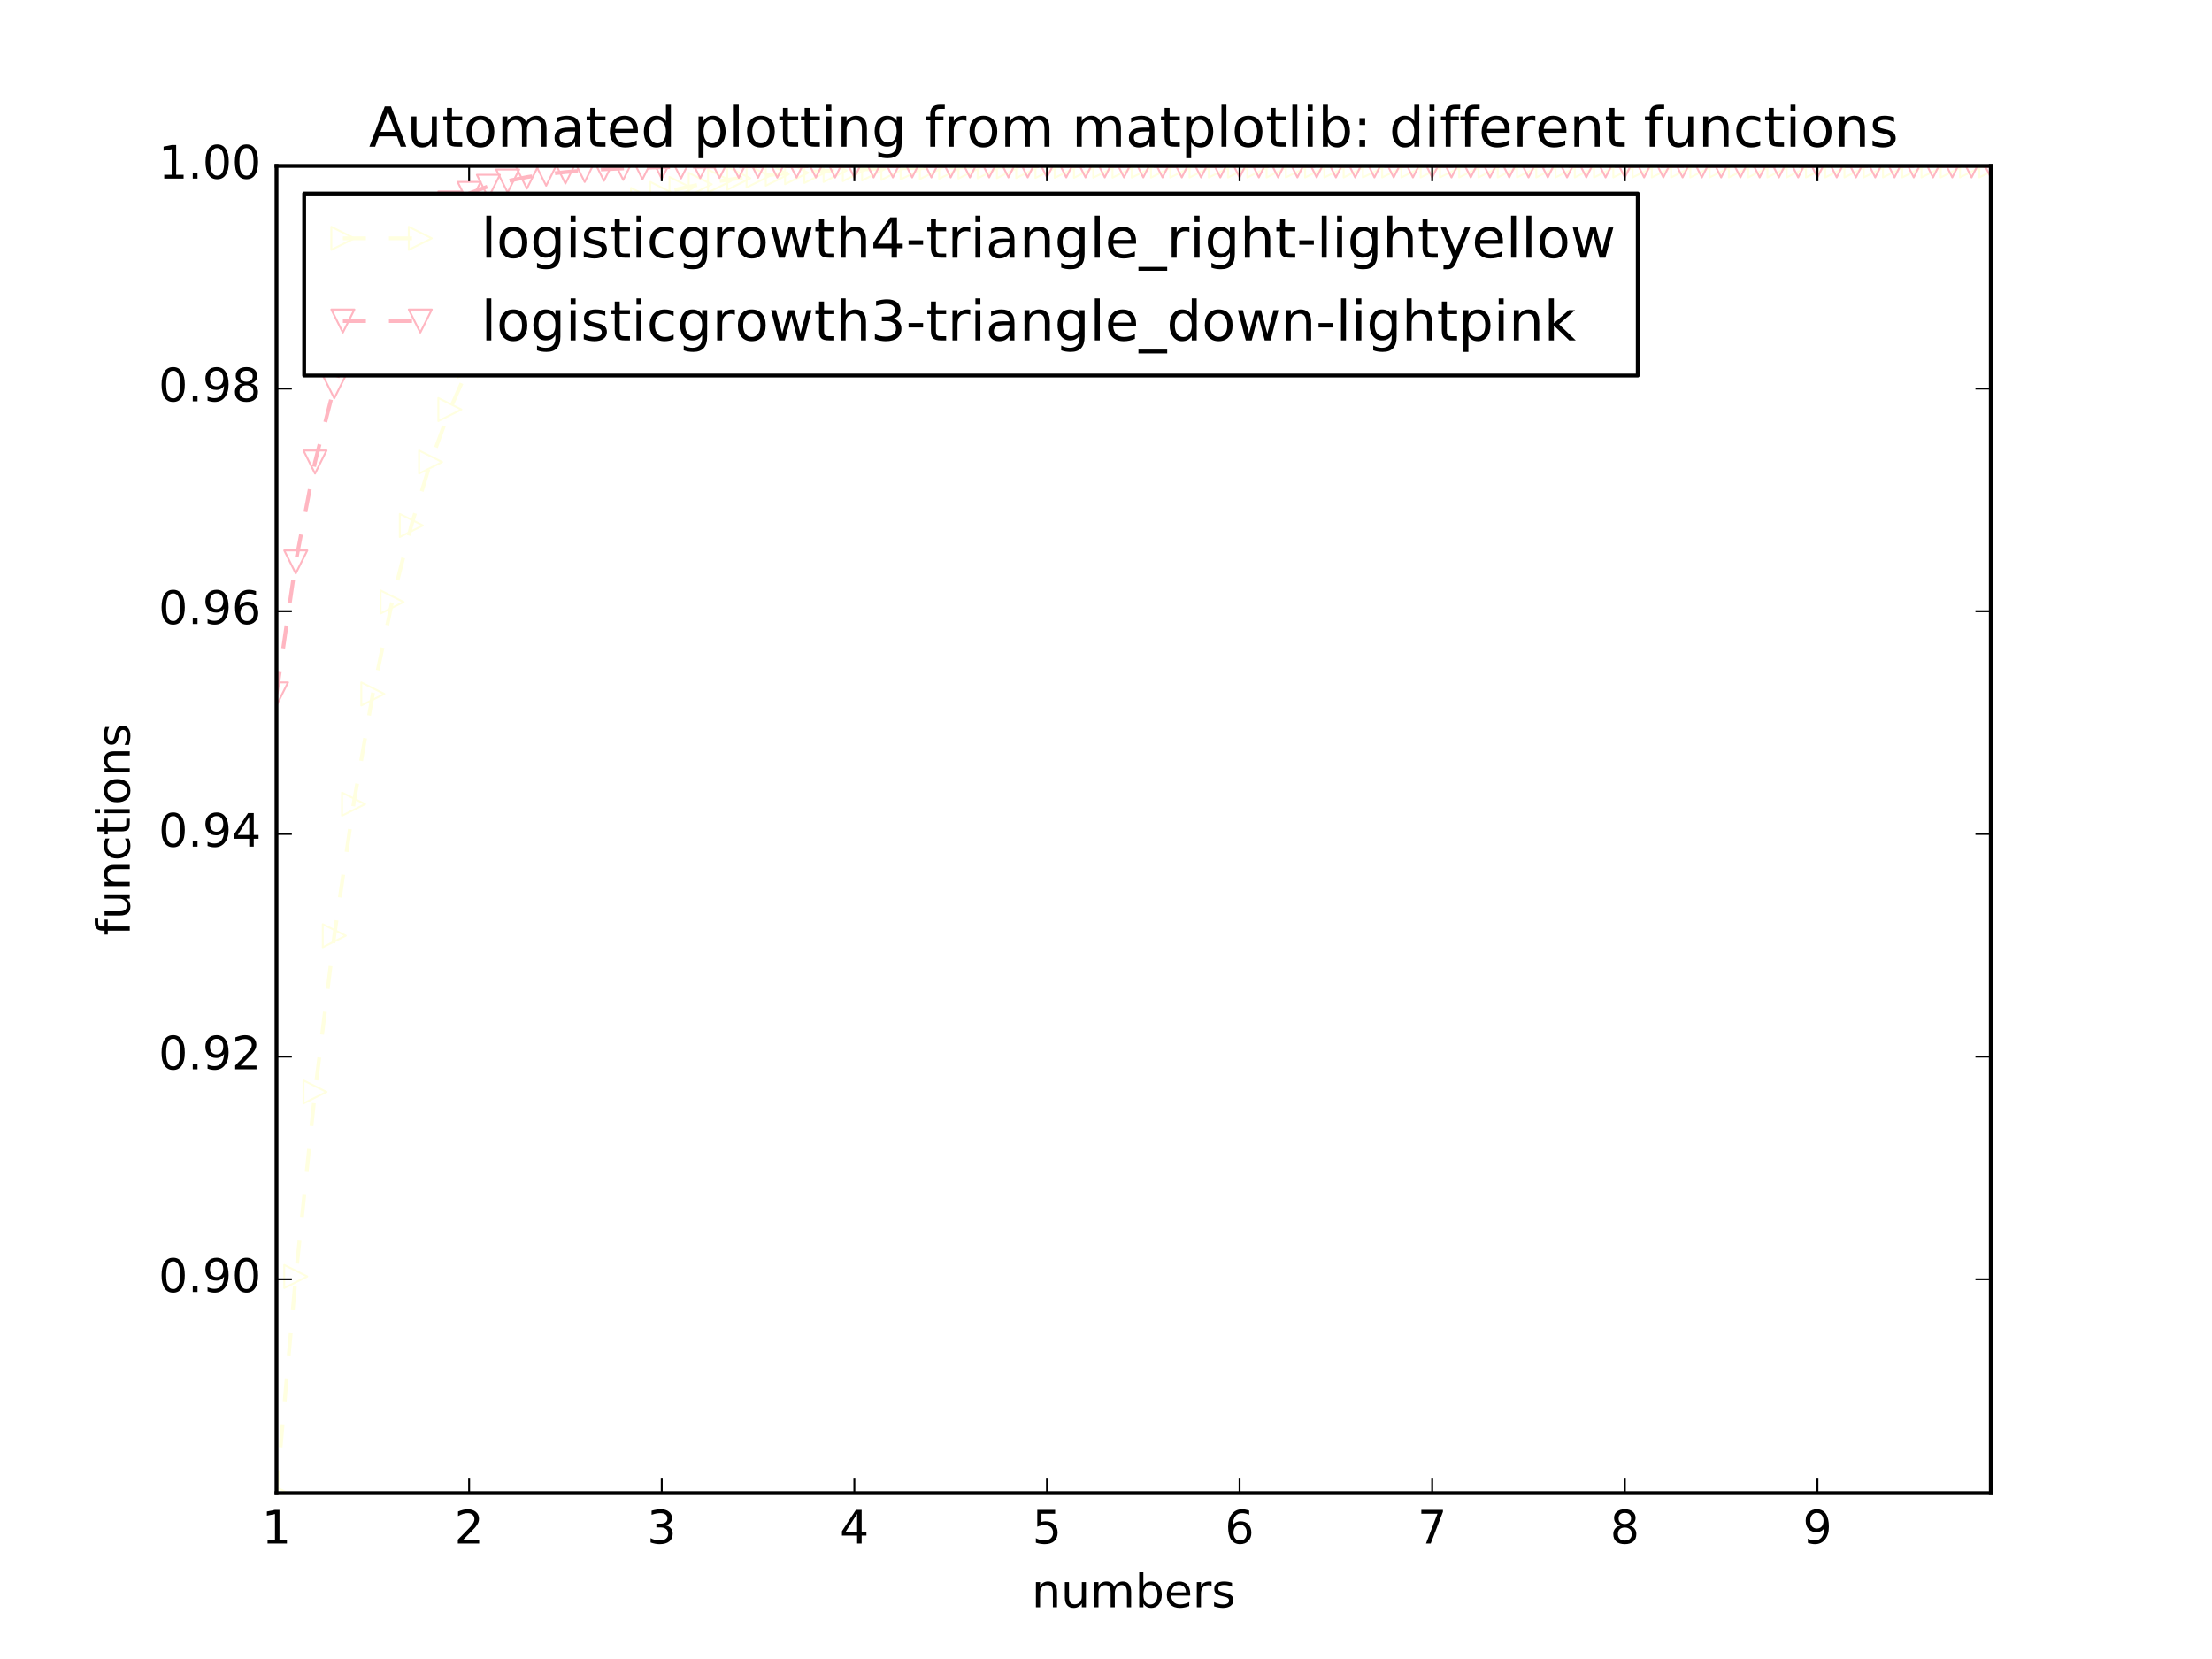 <?xml version="1.0" encoding="utf-8" standalone="no"?>
<!DOCTYPE svg PUBLIC "-//W3C//DTD SVG 1.1//EN"
  "http://www.w3.org/Graphics/SVG/1.1/DTD/svg11.dtd">
<!-- Created with matplotlib (http://matplotlib.org/) -->
<svg height="432pt" version="1.1" viewBox="0 0 576 432" width="576pt" xmlns="http://www.w3.org/2000/svg" xmlns:xlink="http://www.w3.org/1999/xlink">
 <defs>
  <style type="text/css">
*{stroke-linecap:butt;stroke-linejoin:round;stroke-miterlimit:100000;}
  </style>
 </defs>
 <g id="figure_1">
  <g id="patch_1">
   <path d="M 0 432 
L 576 432 
L 576 0 
L 0 0 
z
" style="fill:#ffffff;"/>
  </g>
  <g id="axes_1">
   <g id="patch_2">
    <path d="M 72 388.8 
L 518.4 388.8 
L 518.4 43.2 
L 72 43.2 
z
" style="fill:#ffffff;"/>
   </g>
   <g id="line2d_1">
    <path clip-path="url(#pe8cb39a661)" d="M 72 388.8 
L 77.016 332.402 
L 82.031 284.339 
L 87.047 243.65 
L 92.063 209.398 
L 97.079 180.7 
L 102.094 156.752 
L 107.11 136.833 
L 112.126 120.312 
L 117.142 106.639 
L 122.157 95.347 
L 127.173 86.034 
L 132.189 78.363 
L 137.204 72.053 
L 142.22 66.865 
L 147.236 62.604 
L 152.252 59.106 
L 157.267 56.236 
L 162.283 53.882 
L 167.299 51.951 
L 172.315 50.369 
L 177.33 49.072 
L 182.346 48.009 
L 187.362 47.139 
L 192.378 46.426 
L 197.393 45.841 
L 202.409 45.363 
L 207.425 44.971 
L 212.44 44.65 
L 217.456 44.387 
L 222.472 44.172 
L 227.488 43.996 
L 232.503 43.852 
L 237.519 43.734 
L 242.535 43.637 
L 247.551 43.558 
L 252.566 43.493 
L 257.582 43.44 
L 262.598 43.396 
L 267.613 43.361 
L 272.629 43.332 
L 277.645 43.308 
L 282.661 43.288 
L 287.676 43.272 
L 292.692 43.259 
L 297.708 43.248 
L 302.724 43.24 
L 307.739 43.232 
L 312.755 43.227 
L 317.771 43.222 
L 322.787 43.218 
L 327.802 43.215 
L 332.818 43.212 
L 337.834 43.21 
L 342.849 43.208 
L 347.865 43.207 
L 352.881 43.205 
L 357.897 43.204 
L 362.912 43.204 
L 367.928 43.203 
L 372.944 43.202 
L 377.96 43.202 
L 382.975 43.202 
L 387.991 43.201 
L 393.007 43.201 
L 398.022 43.201 
L 403.038 43.201 
L 408.054 43.201 
L 413.07 43.2 
L 418.085 43.2 
L 423.101 43.2 
L 428.117 43.2 
L 433.133 43.2 
L 438.148 43.2 
L 443.164 43.2 
L 448.18 43.2 
L 453.196 43.2 
L 458.211 43.2 
L 463.227 43.2 
L 468.243 43.2 
L 473.258 43.2 
L 478.274 43.2 
L 483.29 43.2 
L 488.306 43.2 
L 493.321 43.2 
L 498.337 43.2 
L 503.353 43.2 
L 508.369 43.2 
L 513.384 43.2 
L 518.4 43.2 
" style="fill:none;stroke:#ffffe0;stroke-dasharray:6,6;stroke-dashoffset:0.0;"/>
    <defs>
     <path d="M 3 0 
L -3 -3 
L -3 3 
z
" id="me15bce1705" style="stroke:#ffffe0;stroke-linejoin:miter;stroke-width:0.5;"/>
    </defs>
    <g clip-path="url(#pe8cb39a661)">
     <use style="fill:none;stroke:#ffffe0;stroke-linejoin:miter;stroke-width:0.5;" x="72.0" xlink:href="#me15bce1705" y="388.8"/>
     <use style="fill:none;stroke:#ffffe0;stroke-linejoin:miter;stroke-width:0.5;" x="77.016" xlink:href="#me15bce1705" y="332.402"/>
     <use style="fill:none;stroke:#ffffe0;stroke-linejoin:miter;stroke-width:0.5;" x="82.031" xlink:href="#me15bce1705" y="284.339"/>
     <use style="fill:none;stroke:#ffffe0;stroke-linejoin:miter;stroke-width:0.5;" x="87.047" xlink:href="#me15bce1705" y="243.65"/>
     <use style="fill:none;stroke:#ffffe0;stroke-linejoin:miter;stroke-width:0.5;" x="92.063" xlink:href="#me15bce1705" y="209.398"/>
     <use style="fill:none;stroke:#ffffe0;stroke-linejoin:miter;stroke-width:0.5;" x="97.079" xlink:href="#me15bce1705" y="180.7"/>
     <use style="fill:none;stroke:#ffffe0;stroke-linejoin:miter;stroke-width:0.5;" x="102.094" xlink:href="#me15bce1705" y="156.752"/>
     <use style="fill:none;stroke:#ffffe0;stroke-linejoin:miter;stroke-width:0.5;" x="107.11" xlink:href="#me15bce1705" y="136.833"/>
     <use style="fill:none;stroke:#ffffe0;stroke-linejoin:miter;stroke-width:0.5;" x="112.126" xlink:href="#me15bce1705" y="120.312"/>
     <use style="fill:none;stroke:#ffffe0;stroke-linejoin:miter;stroke-width:0.5;" x="117.142" xlink:href="#me15bce1705" y="106.639"/>
     <use style="fill:none;stroke:#ffffe0;stroke-linejoin:miter;stroke-width:0.5;" x="122.157" xlink:href="#me15bce1705" y="95.347"/>
     <use style="fill:none;stroke:#ffffe0;stroke-linejoin:miter;stroke-width:0.5;" x="127.173" xlink:href="#me15bce1705" y="86.034"/>
     <use style="fill:none;stroke:#ffffe0;stroke-linejoin:miter;stroke-width:0.5;" x="132.189" xlink:href="#me15bce1705" y="78.363"/>
     <use style="fill:none;stroke:#ffffe0;stroke-linejoin:miter;stroke-width:0.5;" x="137.204" xlink:href="#me15bce1705" y="72.053"/>
     <use style="fill:none;stroke:#ffffe0;stroke-linejoin:miter;stroke-width:0.5;" x="142.22" xlink:href="#me15bce1705" y="66.865"/>
     <use style="fill:none;stroke:#ffffe0;stroke-linejoin:miter;stroke-width:0.5;" x="147.236" xlink:href="#me15bce1705" y="62.604"/>
     <use style="fill:none;stroke:#ffffe0;stroke-linejoin:miter;stroke-width:0.5;" x="152.252" xlink:href="#me15bce1705" y="59.106"/>
     <use style="fill:none;stroke:#ffffe0;stroke-linejoin:miter;stroke-width:0.5;" x="157.267" xlink:href="#me15bce1705" y="56.236"/>
     <use style="fill:none;stroke:#ffffe0;stroke-linejoin:miter;stroke-width:0.5;" x="162.283" xlink:href="#me15bce1705" y="53.882"/>
     <use style="fill:none;stroke:#ffffe0;stroke-linejoin:miter;stroke-width:0.5;" x="167.299" xlink:href="#me15bce1705" y="51.951"/>
     <use style="fill:none;stroke:#ffffe0;stroke-linejoin:miter;stroke-width:0.5;" x="172.315" xlink:href="#me15bce1705" y="50.369"/>
     <use style="fill:none;stroke:#ffffe0;stroke-linejoin:miter;stroke-width:0.5;" x="177.33" xlink:href="#me15bce1705" y="49.072"/>
     <use style="fill:none;stroke:#ffffe0;stroke-linejoin:miter;stroke-width:0.5;" x="182.346" xlink:href="#me15bce1705" y="48.009"/>
     <use style="fill:none;stroke:#ffffe0;stroke-linejoin:miter;stroke-width:0.5;" x="187.362" xlink:href="#me15bce1705" y="47.139"/>
     <use style="fill:none;stroke:#ffffe0;stroke-linejoin:miter;stroke-width:0.5;" x="192.378" xlink:href="#me15bce1705" y="46.426"/>
     <use style="fill:none;stroke:#ffffe0;stroke-linejoin:miter;stroke-width:0.5;" x="197.393" xlink:href="#me15bce1705" y="45.841"/>
     <use style="fill:none;stroke:#ffffe0;stroke-linejoin:miter;stroke-width:0.5;" x="202.409" xlink:href="#me15bce1705" y="45.363"/>
     <use style="fill:none;stroke:#ffffe0;stroke-linejoin:miter;stroke-width:0.5;" x="207.425" xlink:href="#me15bce1705" y="44.971"/>
     <use style="fill:none;stroke:#ffffe0;stroke-linejoin:miter;stroke-width:0.5;" x="212.44" xlink:href="#me15bce1705" y="44.65"/>
     <use style="fill:none;stroke:#ffffe0;stroke-linejoin:miter;stroke-width:0.5;" x="217.456" xlink:href="#me15bce1705" y="44.387"/>
     <use style="fill:none;stroke:#ffffe0;stroke-linejoin:miter;stroke-width:0.5;" x="222.472" xlink:href="#me15bce1705" y="44.172"/>
     <use style="fill:none;stroke:#ffffe0;stroke-linejoin:miter;stroke-width:0.5;" x="227.488" xlink:href="#me15bce1705" y="43.996"/>
     <use style="fill:none;stroke:#ffffe0;stroke-linejoin:miter;stroke-width:0.5;" x="232.503" xlink:href="#me15bce1705" y="43.852"/>
     <use style="fill:none;stroke:#ffffe0;stroke-linejoin:miter;stroke-width:0.5;" x="237.519" xlink:href="#me15bce1705" y="43.734"/>
     <use style="fill:none;stroke:#ffffe0;stroke-linejoin:miter;stroke-width:0.5;" x="242.535" xlink:href="#me15bce1705" y="43.637"/>
     <use style="fill:none;stroke:#ffffe0;stroke-linejoin:miter;stroke-width:0.5;" x="247.551" xlink:href="#me15bce1705" y="43.558"/>
     <use style="fill:none;stroke:#ffffe0;stroke-linejoin:miter;stroke-width:0.5;" x="252.566" xlink:href="#me15bce1705" y="43.493"/>
     <use style="fill:none;stroke:#ffffe0;stroke-linejoin:miter;stroke-width:0.5;" x="257.582" xlink:href="#me15bce1705" y="43.44"/>
     <use style="fill:none;stroke:#ffffe0;stroke-linejoin:miter;stroke-width:0.5;" x="262.598" xlink:href="#me15bce1705" y="43.396"/>
     <use style="fill:none;stroke:#ffffe0;stroke-linejoin:miter;stroke-width:0.5;" x="267.613" xlink:href="#me15bce1705" y="43.361"/>
     <use style="fill:none;stroke:#ffffe0;stroke-linejoin:miter;stroke-width:0.5;" x="272.629" xlink:href="#me15bce1705" y="43.332"/>
     <use style="fill:none;stroke:#ffffe0;stroke-linejoin:miter;stroke-width:0.5;" x="277.645" xlink:href="#me15bce1705" y="43.308"/>
     <use style="fill:none;stroke:#ffffe0;stroke-linejoin:miter;stroke-width:0.5;" x="282.661" xlink:href="#me15bce1705" y="43.288"/>
     <use style="fill:none;stroke:#ffffe0;stroke-linejoin:miter;stroke-width:0.5;" x="287.676" xlink:href="#me15bce1705" y="43.272"/>
     <use style="fill:none;stroke:#ffffe0;stroke-linejoin:miter;stroke-width:0.5;" x="292.692" xlink:href="#me15bce1705" y="43.259"/>
     <use style="fill:none;stroke:#ffffe0;stroke-linejoin:miter;stroke-width:0.5;" x="297.708" xlink:href="#me15bce1705" y="43.248"/>
     <use style="fill:none;stroke:#ffffe0;stroke-linejoin:miter;stroke-width:0.5;" x="302.724" xlink:href="#me15bce1705" y="43.24"/>
     <use style="fill:none;stroke:#ffffe0;stroke-linejoin:miter;stroke-width:0.5;" x="307.739" xlink:href="#me15bce1705" y="43.232"/>
     <use style="fill:none;stroke:#ffffe0;stroke-linejoin:miter;stroke-width:0.5;" x="312.755" xlink:href="#me15bce1705" y="43.227"/>
     <use style="fill:none;stroke:#ffffe0;stroke-linejoin:miter;stroke-width:0.5;" x="317.771" xlink:href="#me15bce1705" y="43.222"/>
     <use style="fill:none;stroke:#ffffe0;stroke-linejoin:miter;stroke-width:0.5;" x="322.787" xlink:href="#me15bce1705" y="43.218"/>
     <use style="fill:none;stroke:#ffffe0;stroke-linejoin:miter;stroke-width:0.5;" x="327.802" xlink:href="#me15bce1705" y="43.215"/>
     <use style="fill:none;stroke:#ffffe0;stroke-linejoin:miter;stroke-width:0.5;" x="332.818" xlink:href="#me15bce1705" y="43.212"/>
     <use style="fill:none;stroke:#ffffe0;stroke-linejoin:miter;stroke-width:0.5;" x="337.834" xlink:href="#me15bce1705" y="43.21"/>
     <use style="fill:none;stroke:#ffffe0;stroke-linejoin:miter;stroke-width:0.5;" x="342.849" xlink:href="#me15bce1705" y="43.208"/>
     <use style="fill:none;stroke:#ffffe0;stroke-linejoin:miter;stroke-width:0.5;" x="347.865" xlink:href="#me15bce1705" y="43.207"/>
     <use style="fill:none;stroke:#ffffe0;stroke-linejoin:miter;stroke-width:0.5;" x="352.881" xlink:href="#me15bce1705" y="43.205"/>
     <use style="fill:none;stroke:#ffffe0;stroke-linejoin:miter;stroke-width:0.5;" x="357.897" xlink:href="#me15bce1705" y="43.204"/>
     <use style="fill:none;stroke:#ffffe0;stroke-linejoin:miter;stroke-width:0.5;" x="362.912" xlink:href="#me15bce1705" y="43.204"/>
     <use style="fill:none;stroke:#ffffe0;stroke-linejoin:miter;stroke-width:0.5;" x="367.928" xlink:href="#me15bce1705" y="43.203"/>
     <use style="fill:none;stroke:#ffffe0;stroke-linejoin:miter;stroke-width:0.5;" x="372.944" xlink:href="#me15bce1705" y="43.202"/>
     <use style="fill:none;stroke:#ffffe0;stroke-linejoin:miter;stroke-width:0.5;" x="377.96" xlink:href="#me15bce1705" y="43.202"/>
     <use style="fill:none;stroke:#ffffe0;stroke-linejoin:miter;stroke-width:0.5;" x="382.975" xlink:href="#me15bce1705" y="43.202"/>
     <use style="fill:none;stroke:#ffffe0;stroke-linejoin:miter;stroke-width:0.5;" x="387.991" xlink:href="#me15bce1705" y="43.201"/>
     <use style="fill:none;stroke:#ffffe0;stroke-linejoin:miter;stroke-width:0.5;" x="393.007" xlink:href="#me15bce1705" y="43.201"/>
     <use style="fill:none;stroke:#ffffe0;stroke-linejoin:miter;stroke-width:0.5;" x="398.022" xlink:href="#me15bce1705" y="43.201"/>
     <use style="fill:none;stroke:#ffffe0;stroke-linejoin:miter;stroke-width:0.5;" x="403.038" xlink:href="#me15bce1705" y="43.201"/>
     <use style="fill:none;stroke:#ffffe0;stroke-linejoin:miter;stroke-width:0.5;" x="408.054" xlink:href="#me15bce1705" y="43.201"/>
     <use style="fill:none;stroke:#ffffe0;stroke-linejoin:miter;stroke-width:0.5;" x="413.07" xlink:href="#me15bce1705" y="43.2"/>
     <use style="fill:none;stroke:#ffffe0;stroke-linejoin:miter;stroke-width:0.5;" x="418.085" xlink:href="#me15bce1705" y="43.2"/>
     <use style="fill:none;stroke:#ffffe0;stroke-linejoin:miter;stroke-width:0.5;" x="423.101" xlink:href="#me15bce1705" y="43.2"/>
     <use style="fill:none;stroke:#ffffe0;stroke-linejoin:miter;stroke-width:0.5;" x="428.117" xlink:href="#me15bce1705" y="43.2"/>
     <use style="fill:none;stroke:#ffffe0;stroke-linejoin:miter;stroke-width:0.5;" x="433.133" xlink:href="#me15bce1705" y="43.2"/>
     <use style="fill:none;stroke:#ffffe0;stroke-linejoin:miter;stroke-width:0.5;" x="438.148" xlink:href="#me15bce1705" y="43.2"/>
     <use style="fill:none;stroke:#ffffe0;stroke-linejoin:miter;stroke-width:0.5;" x="443.164" xlink:href="#me15bce1705" y="43.2"/>
     <use style="fill:none;stroke:#ffffe0;stroke-linejoin:miter;stroke-width:0.5;" x="448.18" xlink:href="#me15bce1705" y="43.2"/>
     <use style="fill:none;stroke:#ffffe0;stroke-linejoin:miter;stroke-width:0.5;" x="453.196" xlink:href="#me15bce1705" y="43.2"/>
     <use style="fill:none;stroke:#ffffe0;stroke-linejoin:miter;stroke-width:0.5;" x="458.211" xlink:href="#me15bce1705" y="43.2"/>
     <use style="fill:none;stroke:#ffffe0;stroke-linejoin:miter;stroke-width:0.5;" x="463.227" xlink:href="#me15bce1705" y="43.2"/>
     <use style="fill:none;stroke:#ffffe0;stroke-linejoin:miter;stroke-width:0.5;" x="468.243" xlink:href="#me15bce1705" y="43.2"/>
     <use style="fill:none;stroke:#ffffe0;stroke-linejoin:miter;stroke-width:0.5;" x="473.258" xlink:href="#me15bce1705" y="43.2"/>
     <use style="fill:none;stroke:#ffffe0;stroke-linejoin:miter;stroke-width:0.5;" x="478.274" xlink:href="#me15bce1705" y="43.2"/>
     <use style="fill:none;stroke:#ffffe0;stroke-linejoin:miter;stroke-width:0.5;" x="483.29" xlink:href="#me15bce1705" y="43.2"/>
     <use style="fill:none;stroke:#ffffe0;stroke-linejoin:miter;stroke-width:0.5;" x="488.306" xlink:href="#me15bce1705" y="43.2"/>
     <use style="fill:none;stroke:#ffffe0;stroke-linejoin:miter;stroke-width:0.5;" x="493.321" xlink:href="#me15bce1705" y="43.2"/>
     <use style="fill:none;stroke:#ffffe0;stroke-linejoin:miter;stroke-width:0.5;" x="498.337" xlink:href="#me15bce1705" y="43.2"/>
     <use style="fill:none;stroke:#ffffe0;stroke-linejoin:miter;stroke-width:0.5;" x="503.353" xlink:href="#me15bce1705" y="43.2"/>
     <use style="fill:none;stroke:#ffffe0;stroke-linejoin:miter;stroke-width:0.5;" x="508.369" xlink:href="#me15bce1705" y="43.2"/>
     <use style="fill:none;stroke:#ffffe0;stroke-linejoin:miter;stroke-width:0.5;" x="513.384" xlink:href="#me15bce1705" y="43.2"/>
     <use style="fill:none;stroke:#ffffe0;stroke-linejoin:miter;stroke-width:0.5;" x="518.4" xlink:href="#me15bce1705" y="43.2"/>
    </g>
   </g>
   <g id="line2d_2">
    <path clip-path="url(#pe8cb39a661)" d="M 72 180.7 
L 77.016 146.33 
L 82.031 120.312 
L 87.047 100.722 
L 92.063 86.034 
L 97.079 75.054 
L 102.094 66.865 
L 107.11 60.769 
L 112.126 56.236 
L 117.142 52.868 
L 122.157 50.369 
L 127.173 48.514 
L 132.189 47.139 
L 137.204 46.119 
L 142.22 45.363 
L 147.236 44.803 
L 152.252 44.387 
L 157.267 44.08 
L 162.283 43.852 
L 167.299 43.683 
L 172.315 43.558 
L 177.33 43.465 
L 182.346 43.396 
L 187.362 43.345 
L 192.378 43.308 
L 197.393 43.28 
L 202.409 43.259 
L 207.425 43.244 
L 212.44 43.232 
L 217.456 43.224 
L 222.472 43.218 
L 227.488 43.213 
L 232.503 43.21 
L 237.519 43.207 
L 242.535 43.205 
L 247.551 43.204 
L 252.566 43.203 
L 257.582 43.202 
L 262.598 43.202 
L 267.613 43.201 
L 272.629 43.201 
L 277.645 43.201 
L 282.661 43.2 
L 287.676 43.2 
L 292.692 43.2 
L 297.708 43.2 
L 302.724 43.2 
L 307.739 43.2 
L 312.755 43.2 
L 317.771 43.2 
L 322.787 43.2 
L 327.802 43.2 
L 332.818 43.2 
L 337.834 43.2 
L 342.849 43.2 
L 347.865 43.2 
L 352.881 43.2 
L 357.897 43.2 
L 362.912 43.2 
L 367.928 43.2 
L 372.944 43.2 
L 377.96 43.2 
L 382.975 43.2 
L 387.991 43.2 
L 393.007 43.2 
L 398.022 43.2 
L 403.038 43.2 
L 408.054 43.2 
L 413.07 43.2 
L 418.085 43.2 
L 423.101 43.2 
L 428.117 43.2 
L 433.133 43.2 
L 438.148 43.2 
L 443.164 43.2 
L 448.18 43.2 
L 453.196 43.2 
L 458.211 43.2 
L 463.227 43.2 
L 468.243 43.2 
L 473.258 43.2 
L 478.274 43.2 
L 483.29 43.2 
L 488.306 43.2 
L 493.321 43.2 
L 498.337 43.2 
L 503.353 43.2 
L 508.369 43.2 
L 513.384 43.2 
L 518.4 43.2 
" style="fill:none;stroke:#ffb6c1;stroke-dasharray:6,6;stroke-dashoffset:0.0;"/>
    <defs>
     <path d="M -0 3 
L 3 -3 
L -3 -3 
z
" id="mdf23f140ba" style="stroke:#ffb6c1;stroke-linejoin:miter;stroke-width:0.5;"/>
    </defs>
    <g clip-path="url(#pe8cb39a661)">
     <use style="fill:none;stroke:#ffb6c1;stroke-linejoin:miter;stroke-width:0.5;" x="72.0" xlink:href="#mdf23f140ba" y="180.7"/>
     <use style="fill:none;stroke:#ffb6c1;stroke-linejoin:miter;stroke-width:0.5;" x="77.016" xlink:href="#mdf23f140ba" y="146.33"/>
     <use style="fill:none;stroke:#ffb6c1;stroke-linejoin:miter;stroke-width:0.5;" x="82.031" xlink:href="#mdf23f140ba" y="120.312"/>
     <use style="fill:none;stroke:#ffb6c1;stroke-linejoin:miter;stroke-width:0.5;" x="87.047" xlink:href="#mdf23f140ba" y="100.722"/>
     <use style="fill:none;stroke:#ffb6c1;stroke-linejoin:miter;stroke-width:0.5;" x="92.063" xlink:href="#mdf23f140ba" y="86.034"/>
     <use style="fill:none;stroke:#ffb6c1;stroke-linejoin:miter;stroke-width:0.5;" x="97.079" xlink:href="#mdf23f140ba" y="75.054"/>
     <use style="fill:none;stroke:#ffb6c1;stroke-linejoin:miter;stroke-width:0.5;" x="102.094" xlink:href="#mdf23f140ba" y="66.865"/>
     <use style="fill:none;stroke:#ffb6c1;stroke-linejoin:miter;stroke-width:0.5;" x="107.11" xlink:href="#mdf23f140ba" y="60.769"/>
     <use style="fill:none;stroke:#ffb6c1;stroke-linejoin:miter;stroke-width:0.5;" x="112.126" xlink:href="#mdf23f140ba" y="56.236"/>
     <use style="fill:none;stroke:#ffb6c1;stroke-linejoin:miter;stroke-width:0.5;" x="117.142" xlink:href="#mdf23f140ba" y="52.868"/>
     <use style="fill:none;stroke:#ffb6c1;stroke-linejoin:miter;stroke-width:0.5;" x="122.157" xlink:href="#mdf23f140ba" y="50.369"/>
     <use style="fill:none;stroke:#ffb6c1;stroke-linejoin:miter;stroke-width:0.5;" x="127.173" xlink:href="#mdf23f140ba" y="48.514"/>
     <use style="fill:none;stroke:#ffb6c1;stroke-linejoin:miter;stroke-width:0.5;" x="132.189" xlink:href="#mdf23f140ba" y="47.139"/>
     <use style="fill:none;stroke:#ffb6c1;stroke-linejoin:miter;stroke-width:0.5;" x="137.204" xlink:href="#mdf23f140ba" y="46.119"/>
     <use style="fill:none;stroke:#ffb6c1;stroke-linejoin:miter;stroke-width:0.5;" x="142.22" xlink:href="#mdf23f140ba" y="45.363"/>
     <use style="fill:none;stroke:#ffb6c1;stroke-linejoin:miter;stroke-width:0.5;" x="147.236" xlink:href="#mdf23f140ba" y="44.803"/>
     <use style="fill:none;stroke:#ffb6c1;stroke-linejoin:miter;stroke-width:0.5;" x="152.252" xlink:href="#mdf23f140ba" y="44.387"/>
     <use style="fill:none;stroke:#ffb6c1;stroke-linejoin:miter;stroke-width:0.5;" x="157.267" xlink:href="#mdf23f140ba" y="44.08"/>
     <use style="fill:none;stroke:#ffb6c1;stroke-linejoin:miter;stroke-width:0.5;" x="162.283" xlink:href="#mdf23f140ba" y="43.852"/>
     <use style="fill:none;stroke:#ffb6c1;stroke-linejoin:miter;stroke-width:0.5;" x="167.299" xlink:href="#mdf23f140ba" y="43.683"/>
     <use style="fill:none;stroke:#ffb6c1;stroke-linejoin:miter;stroke-width:0.5;" x="172.315" xlink:href="#mdf23f140ba" y="43.558"/>
     <use style="fill:none;stroke:#ffb6c1;stroke-linejoin:miter;stroke-width:0.5;" x="177.33" xlink:href="#mdf23f140ba" y="43.465"/>
     <use style="fill:none;stroke:#ffb6c1;stroke-linejoin:miter;stroke-width:0.5;" x="182.346" xlink:href="#mdf23f140ba" y="43.396"/>
     <use style="fill:none;stroke:#ffb6c1;stroke-linejoin:miter;stroke-width:0.5;" x="187.362" xlink:href="#mdf23f140ba" y="43.345"/>
     <use style="fill:none;stroke:#ffb6c1;stroke-linejoin:miter;stroke-width:0.5;" x="192.378" xlink:href="#mdf23f140ba" y="43.308"/>
     <use style="fill:none;stroke:#ffb6c1;stroke-linejoin:miter;stroke-width:0.5;" x="197.393" xlink:href="#mdf23f140ba" y="43.28"/>
     <use style="fill:none;stroke:#ffb6c1;stroke-linejoin:miter;stroke-width:0.5;" x="202.409" xlink:href="#mdf23f140ba" y="43.259"/>
     <use style="fill:none;stroke:#ffb6c1;stroke-linejoin:miter;stroke-width:0.5;" x="207.425" xlink:href="#mdf23f140ba" y="43.244"/>
     <use style="fill:none;stroke:#ffb6c1;stroke-linejoin:miter;stroke-width:0.5;" x="212.44" xlink:href="#mdf23f140ba" y="43.232"/>
     <use style="fill:none;stroke:#ffb6c1;stroke-linejoin:miter;stroke-width:0.5;" x="217.456" xlink:href="#mdf23f140ba" y="43.224"/>
     <use style="fill:none;stroke:#ffb6c1;stroke-linejoin:miter;stroke-width:0.5;" x="222.472" xlink:href="#mdf23f140ba" y="43.218"/>
     <use style="fill:none;stroke:#ffb6c1;stroke-linejoin:miter;stroke-width:0.5;" x="227.488" xlink:href="#mdf23f140ba" y="43.213"/>
     <use style="fill:none;stroke:#ffb6c1;stroke-linejoin:miter;stroke-width:0.5;" x="232.503" xlink:href="#mdf23f140ba" y="43.21"/>
     <use style="fill:none;stroke:#ffb6c1;stroke-linejoin:miter;stroke-width:0.5;" x="237.519" xlink:href="#mdf23f140ba" y="43.207"/>
     <use style="fill:none;stroke:#ffb6c1;stroke-linejoin:miter;stroke-width:0.5;" x="242.535" xlink:href="#mdf23f140ba" y="43.205"/>
     <use style="fill:none;stroke:#ffb6c1;stroke-linejoin:miter;stroke-width:0.5;" x="247.551" xlink:href="#mdf23f140ba" y="43.204"/>
     <use style="fill:none;stroke:#ffb6c1;stroke-linejoin:miter;stroke-width:0.5;" x="252.566" xlink:href="#mdf23f140ba" y="43.203"/>
     <use style="fill:none;stroke:#ffb6c1;stroke-linejoin:miter;stroke-width:0.5;" x="257.582" xlink:href="#mdf23f140ba" y="43.202"/>
     <use style="fill:none;stroke:#ffb6c1;stroke-linejoin:miter;stroke-width:0.5;" x="262.598" xlink:href="#mdf23f140ba" y="43.202"/>
     <use style="fill:none;stroke:#ffb6c1;stroke-linejoin:miter;stroke-width:0.5;" x="267.613" xlink:href="#mdf23f140ba" y="43.201"/>
     <use style="fill:none;stroke:#ffb6c1;stroke-linejoin:miter;stroke-width:0.5;" x="272.629" xlink:href="#mdf23f140ba" y="43.201"/>
     <use style="fill:none;stroke:#ffb6c1;stroke-linejoin:miter;stroke-width:0.5;" x="277.645" xlink:href="#mdf23f140ba" y="43.201"/>
     <use style="fill:none;stroke:#ffb6c1;stroke-linejoin:miter;stroke-width:0.5;" x="282.661" xlink:href="#mdf23f140ba" y="43.2"/>
     <use style="fill:none;stroke:#ffb6c1;stroke-linejoin:miter;stroke-width:0.5;" x="287.676" xlink:href="#mdf23f140ba" y="43.2"/>
     <use style="fill:none;stroke:#ffb6c1;stroke-linejoin:miter;stroke-width:0.5;" x="292.692" xlink:href="#mdf23f140ba" y="43.2"/>
     <use style="fill:none;stroke:#ffb6c1;stroke-linejoin:miter;stroke-width:0.5;" x="297.708" xlink:href="#mdf23f140ba" y="43.2"/>
     <use style="fill:none;stroke:#ffb6c1;stroke-linejoin:miter;stroke-width:0.5;" x="302.724" xlink:href="#mdf23f140ba" y="43.2"/>
     <use style="fill:none;stroke:#ffb6c1;stroke-linejoin:miter;stroke-width:0.5;" x="307.739" xlink:href="#mdf23f140ba" y="43.2"/>
     <use style="fill:none;stroke:#ffb6c1;stroke-linejoin:miter;stroke-width:0.5;" x="312.755" xlink:href="#mdf23f140ba" y="43.2"/>
     <use style="fill:none;stroke:#ffb6c1;stroke-linejoin:miter;stroke-width:0.5;" x="317.771" xlink:href="#mdf23f140ba" y="43.2"/>
     <use style="fill:none;stroke:#ffb6c1;stroke-linejoin:miter;stroke-width:0.5;" x="322.787" xlink:href="#mdf23f140ba" y="43.2"/>
     <use style="fill:none;stroke:#ffb6c1;stroke-linejoin:miter;stroke-width:0.5;" x="327.802" xlink:href="#mdf23f140ba" y="43.2"/>
     <use style="fill:none;stroke:#ffb6c1;stroke-linejoin:miter;stroke-width:0.5;" x="332.818" xlink:href="#mdf23f140ba" y="43.2"/>
     <use style="fill:none;stroke:#ffb6c1;stroke-linejoin:miter;stroke-width:0.5;" x="337.834" xlink:href="#mdf23f140ba" y="43.2"/>
     <use style="fill:none;stroke:#ffb6c1;stroke-linejoin:miter;stroke-width:0.5;" x="342.849" xlink:href="#mdf23f140ba" y="43.2"/>
     <use style="fill:none;stroke:#ffb6c1;stroke-linejoin:miter;stroke-width:0.5;" x="347.865" xlink:href="#mdf23f140ba" y="43.2"/>
     <use style="fill:none;stroke:#ffb6c1;stroke-linejoin:miter;stroke-width:0.5;" x="352.881" xlink:href="#mdf23f140ba" y="43.2"/>
     <use style="fill:none;stroke:#ffb6c1;stroke-linejoin:miter;stroke-width:0.5;" x="357.897" xlink:href="#mdf23f140ba" y="43.2"/>
     <use style="fill:none;stroke:#ffb6c1;stroke-linejoin:miter;stroke-width:0.5;" x="362.912" xlink:href="#mdf23f140ba" y="43.2"/>
     <use style="fill:none;stroke:#ffb6c1;stroke-linejoin:miter;stroke-width:0.5;" x="367.928" xlink:href="#mdf23f140ba" y="43.2"/>
     <use style="fill:none;stroke:#ffb6c1;stroke-linejoin:miter;stroke-width:0.5;" x="372.944" xlink:href="#mdf23f140ba" y="43.2"/>
     <use style="fill:none;stroke:#ffb6c1;stroke-linejoin:miter;stroke-width:0.5;" x="377.96" xlink:href="#mdf23f140ba" y="43.2"/>
     <use style="fill:none;stroke:#ffb6c1;stroke-linejoin:miter;stroke-width:0.5;" x="382.975" xlink:href="#mdf23f140ba" y="43.2"/>
     <use style="fill:none;stroke:#ffb6c1;stroke-linejoin:miter;stroke-width:0.5;" x="387.991" xlink:href="#mdf23f140ba" y="43.2"/>
     <use style="fill:none;stroke:#ffb6c1;stroke-linejoin:miter;stroke-width:0.5;" x="393.007" xlink:href="#mdf23f140ba" y="43.2"/>
     <use style="fill:none;stroke:#ffb6c1;stroke-linejoin:miter;stroke-width:0.5;" x="398.022" xlink:href="#mdf23f140ba" y="43.2"/>
     <use style="fill:none;stroke:#ffb6c1;stroke-linejoin:miter;stroke-width:0.5;" x="403.038" xlink:href="#mdf23f140ba" y="43.2"/>
     <use style="fill:none;stroke:#ffb6c1;stroke-linejoin:miter;stroke-width:0.5;" x="408.054" xlink:href="#mdf23f140ba" y="43.2"/>
     <use style="fill:none;stroke:#ffb6c1;stroke-linejoin:miter;stroke-width:0.5;" x="413.07" xlink:href="#mdf23f140ba" y="43.2"/>
     <use style="fill:none;stroke:#ffb6c1;stroke-linejoin:miter;stroke-width:0.5;" x="418.085" xlink:href="#mdf23f140ba" y="43.2"/>
     <use style="fill:none;stroke:#ffb6c1;stroke-linejoin:miter;stroke-width:0.5;" x="423.101" xlink:href="#mdf23f140ba" y="43.2"/>
     <use style="fill:none;stroke:#ffb6c1;stroke-linejoin:miter;stroke-width:0.5;" x="428.117" xlink:href="#mdf23f140ba" y="43.2"/>
     <use style="fill:none;stroke:#ffb6c1;stroke-linejoin:miter;stroke-width:0.5;" x="433.133" xlink:href="#mdf23f140ba" y="43.2"/>
     <use style="fill:none;stroke:#ffb6c1;stroke-linejoin:miter;stroke-width:0.5;" x="438.148" xlink:href="#mdf23f140ba" y="43.2"/>
     <use style="fill:none;stroke:#ffb6c1;stroke-linejoin:miter;stroke-width:0.5;" x="443.164" xlink:href="#mdf23f140ba" y="43.2"/>
     <use style="fill:none;stroke:#ffb6c1;stroke-linejoin:miter;stroke-width:0.5;" x="448.18" xlink:href="#mdf23f140ba" y="43.2"/>
     <use style="fill:none;stroke:#ffb6c1;stroke-linejoin:miter;stroke-width:0.5;" x="453.196" xlink:href="#mdf23f140ba" y="43.2"/>
     <use style="fill:none;stroke:#ffb6c1;stroke-linejoin:miter;stroke-width:0.5;" x="458.211" xlink:href="#mdf23f140ba" y="43.2"/>
     <use style="fill:none;stroke:#ffb6c1;stroke-linejoin:miter;stroke-width:0.5;" x="463.227" xlink:href="#mdf23f140ba" y="43.2"/>
     <use style="fill:none;stroke:#ffb6c1;stroke-linejoin:miter;stroke-width:0.5;" x="468.243" xlink:href="#mdf23f140ba" y="43.2"/>
     <use style="fill:none;stroke:#ffb6c1;stroke-linejoin:miter;stroke-width:0.5;" x="473.258" xlink:href="#mdf23f140ba" y="43.2"/>
     <use style="fill:none;stroke:#ffb6c1;stroke-linejoin:miter;stroke-width:0.5;" x="478.274" xlink:href="#mdf23f140ba" y="43.2"/>
     <use style="fill:none;stroke:#ffb6c1;stroke-linejoin:miter;stroke-width:0.5;" x="483.29" xlink:href="#mdf23f140ba" y="43.2"/>
     <use style="fill:none;stroke:#ffb6c1;stroke-linejoin:miter;stroke-width:0.5;" x="488.306" xlink:href="#mdf23f140ba" y="43.2"/>
     <use style="fill:none;stroke:#ffb6c1;stroke-linejoin:miter;stroke-width:0.5;" x="493.321" xlink:href="#mdf23f140ba" y="43.2"/>
     <use style="fill:none;stroke:#ffb6c1;stroke-linejoin:miter;stroke-width:0.5;" x="498.337" xlink:href="#mdf23f140ba" y="43.2"/>
     <use style="fill:none;stroke:#ffb6c1;stroke-linejoin:miter;stroke-width:0.5;" x="503.353" xlink:href="#mdf23f140ba" y="43.2"/>
     <use style="fill:none;stroke:#ffb6c1;stroke-linejoin:miter;stroke-width:0.5;" x="508.369" xlink:href="#mdf23f140ba" y="43.2"/>
     <use style="fill:none;stroke:#ffb6c1;stroke-linejoin:miter;stroke-width:0.5;" x="513.384" xlink:href="#mdf23f140ba" y="43.2"/>
     <use style="fill:none;stroke:#ffb6c1;stroke-linejoin:miter;stroke-width:0.5;" x="518.4" xlink:href="#mdf23f140ba" y="43.2"/>
    </g>
   </g>
   <g id="patch_3">
    <path d="M 72 43.2 
L 518.4 43.2 
" style="fill:none;stroke:#000000;stroke-linecap:square;stroke-linejoin:miter;"/>
   </g>
   <g id="patch_4">
    <path d="M 518.4 388.8 
L 518.4 43.2 
" style="fill:none;stroke:#000000;stroke-linecap:square;stroke-linejoin:miter;"/>
   </g>
   <g id="patch_5">
    <path d="M 72 388.8 
L 518.4 388.8 
" style="fill:none;stroke:#000000;stroke-linecap:square;stroke-linejoin:miter;"/>
   </g>
   <g id="patch_6">
    <path d="M 72 388.8 
L 72 43.2 
" style="fill:none;stroke:#000000;stroke-linecap:square;stroke-linejoin:miter;"/>
   </g>
   <g id="matplotlib.axis_1">
    <g id="xtick_1">
     <g id="line2d_3">
      <defs>
       <path d="M 0 0 
L 0 -4 
" id="maf55a786cd" style="stroke:#000000;stroke-width:0.5;"/>
      </defs>
      <g>
       <use style="stroke:#000000;stroke-width:0.5;" x="72.0" xlink:href="#maf55a786cd" y="388.8"/>
      </g>
     </g>
     <g id="line2d_4">
      <defs>
       <path d="M 0 0 
L 0 4 
" id="m4f27ba615d" style="stroke:#000000;stroke-width:0.5;"/>
      </defs>
      <g>
       <use style="stroke:#000000;stroke-width:0.5;" x="72.0" xlink:href="#m4f27ba615d" y="43.2"/>
      </g>
     </g>
     <g id="text_1">
      <!-- 1 -->
      <defs>
       <path d="M 12.406 8.297 
L 28.516 8.297 
L 28.516 63.922 
L 10.984 60.406 
L 10.984 69.391 
L 28.422 72.906 
L 38.281 72.906 
L 38.281 8.297 
L 54.391 8.297 
L 54.391 0 
L 12.406 0 
z
" id="BitstreamVeraSans-Roman-31"/>
      </defs>
      <g transform="translate(68.183 401.918)scale(0.12 -0.12)">
       <use xlink:href="#BitstreamVeraSans-Roman-31"/>
      </g>
     </g>
    </g>
    <g id="xtick_2">
     <g id="line2d_5">
      <g>
       <use style="stroke:#000000;stroke-width:0.5;" x="122.157" xlink:href="#maf55a786cd" y="388.8"/>
      </g>
     </g>
     <g id="line2d_6">
      <g>
       <use style="stroke:#000000;stroke-width:0.5;" x="122.157" xlink:href="#m4f27ba615d" y="43.2"/>
      </g>
     </g>
     <g id="text_2">
      <!-- 2 -->
      <defs>
       <path d="M 19.188 8.297 
L 53.609 8.297 
L 53.609 0 
L 7.328 0 
L 7.328 8.297 
Q 12.938 14.109 22.625 23.891 
Q 32.328 33.688 34.812 36.531 
Q 39.547 41.844 41.422 45.531 
Q 43.312 49.219 43.312 52.781 
Q 43.312 58.594 39.234 62.25 
Q 35.156 65.922 28.609 65.922 
Q 23.969 65.922 18.812 64.312 
Q 13.672 62.703 7.812 59.422 
L 7.812 69.391 
Q 13.766 71.781 18.938 73 
Q 24.125 74.219 28.422 74.219 
Q 39.75 74.219 46.484 68.547 
Q 53.219 62.891 53.219 53.422 
Q 53.219 48.922 51.531 44.891 
Q 49.859 40.875 45.406 35.406 
Q 44.188 33.984 37.641 27.219 
Q 31.109 20.453 19.188 8.297 
" id="BitstreamVeraSans-Roman-32"/>
      </defs>
      <g transform="translate(118.34 401.918)scale(0.12 -0.12)">
       <use xlink:href="#BitstreamVeraSans-Roman-32"/>
      </g>
     </g>
    </g>
    <g id="xtick_3">
     <g id="line2d_7">
      <g>
       <use style="stroke:#000000;stroke-width:0.5;" x="172.315" xlink:href="#maf55a786cd" y="388.8"/>
      </g>
     </g>
     <g id="line2d_8">
      <g>
       <use style="stroke:#000000;stroke-width:0.5;" x="172.315" xlink:href="#m4f27ba615d" y="43.2"/>
      </g>
     </g>
     <g id="text_3">
      <!-- 3 -->
      <defs>
       <path d="M 40.578 39.312 
Q 47.656 37.797 51.625 33 
Q 55.609 28.219 55.609 21.188 
Q 55.609 10.406 48.188 4.484 
Q 40.766 -1.422 27.094 -1.422 
Q 22.516 -1.422 17.656 -0.516 
Q 12.797 0.391 7.625 2.203 
L 7.625 11.719 
Q 11.719 9.328 16.594 8.109 
Q 21.484 6.891 26.812 6.891 
Q 36.078 6.891 40.938 10.547 
Q 45.797 14.203 45.797 21.188 
Q 45.797 27.641 41.281 31.266 
Q 36.766 34.906 28.719 34.906 
L 20.219 34.906 
L 20.219 43.016 
L 29.109 43.016 
Q 36.375 43.016 40.234 45.922 
Q 44.094 48.828 44.094 54.297 
Q 44.094 59.906 40.109 62.906 
Q 36.141 65.922 28.719 65.922 
Q 24.656 65.922 20.016 65.031 
Q 15.375 64.156 9.812 62.312 
L 9.812 71.094 
Q 15.438 72.656 20.344 73.438 
Q 25.25 74.219 29.594 74.219 
Q 40.828 74.219 47.359 69.109 
Q 53.906 64.016 53.906 55.328 
Q 53.906 49.266 50.438 45.094 
Q 46.969 40.922 40.578 39.312 
" id="BitstreamVeraSans-Roman-33"/>
      </defs>
      <g transform="translate(168.497 401.918)scale(0.12 -0.12)">
       <use xlink:href="#BitstreamVeraSans-Roman-33"/>
      </g>
     </g>
    </g>
    <g id="xtick_4">
     <g id="line2d_9">
      <g>
       <use style="stroke:#000000;stroke-width:0.5;" x="222.472" xlink:href="#maf55a786cd" y="388.8"/>
      </g>
     </g>
     <g id="line2d_10">
      <g>
       <use style="stroke:#000000;stroke-width:0.5;" x="222.472" xlink:href="#m4f27ba615d" y="43.2"/>
      </g>
     </g>
     <g id="text_4">
      <!-- 4 -->
      <defs>
       <path d="M 37.797 64.312 
L 12.891 25.391 
L 37.797 25.391 
z
M 35.203 72.906 
L 47.609 72.906 
L 47.609 25.391 
L 58.016 25.391 
L 58.016 17.188 
L 47.609 17.188 
L 47.609 0 
L 37.797 0 
L 37.797 17.188 
L 4.891 17.188 
L 4.891 26.703 
z
" id="BitstreamVeraSans-Roman-34"/>
      </defs>
      <g transform="translate(218.654 401.918)scale(0.12 -0.12)">
       <use xlink:href="#BitstreamVeraSans-Roman-34"/>
      </g>
     </g>
    </g>
    <g id="xtick_5">
     <g id="line2d_11">
      <g>
       <use style="stroke:#000000;stroke-width:0.5;" x="272.629" xlink:href="#maf55a786cd" y="388.8"/>
      </g>
     </g>
     <g id="line2d_12">
      <g>
       <use style="stroke:#000000;stroke-width:0.5;" x="272.629" xlink:href="#m4f27ba615d" y="43.2"/>
      </g>
     </g>
     <g id="text_5">
      <!-- 5 -->
      <defs>
       <path d="M 10.797 72.906 
L 49.516 72.906 
L 49.516 64.594 
L 19.828 64.594 
L 19.828 46.734 
Q 21.969 47.469 24.109 47.828 
Q 26.266 48.188 28.422 48.188 
Q 40.625 48.188 47.75 41.5 
Q 54.891 34.812 54.891 23.391 
Q 54.891 11.625 47.562 5.094 
Q 40.234 -1.422 26.906 -1.422 
Q 22.312 -1.422 17.547 -0.641 
Q 12.797 0.141 7.719 1.703 
L 7.719 11.625 
Q 12.109 9.234 16.797 8.062 
Q 21.484 6.891 26.703 6.891 
Q 35.156 6.891 40.078 11.328 
Q 45.016 15.766 45.016 23.391 
Q 45.016 31 40.078 35.438 
Q 35.156 39.891 26.703 39.891 
Q 22.75 39.891 18.812 39.016 
Q 14.891 38.141 10.797 36.281 
z
" id="BitstreamVeraSans-Roman-35"/>
      </defs>
      <g transform="translate(268.812 401.918)scale(0.12 -0.12)">
       <use xlink:href="#BitstreamVeraSans-Roman-35"/>
      </g>
     </g>
    </g>
    <g id="xtick_6">
     <g id="line2d_13">
      <g>
       <use style="stroke:#000000;stroke-width:0.5;" x="322.787" xlink:href="#maf55a786cd" y="388.8"/>
      </g>
     </g>
     <g id="line2d_14">
      <g>
       <use style="stroke:#000000;stroke-width:0.5;" x="322.787" xlink:href="#m4f27ba615d" y="43.2"/>
      </g>
     </g>
     <g id="text_6">
      <!-- 6 -->
      <defs>
       <path d="M 33.016 40.375 
Q 26.375 40.375 22.484 35.828 
Q 18.609 31.297 18.609 23.391 
Q 18.609 15.531 22.484 10.953 
Q 26.375 6.391 33.016 6.391 
Q 39.656 6.391 43.531 10.953 
Q 47.406 15.531 47.406 23.391 
Q 47.406 31.297 43.531 35.828 
Q 39.656 40.375 33.016 40.375 
M 52.594 71.297 
L 52.594 62.312 
Q 48.875 64.062 45.094 64.984 
Q 41.312 65.922 37.594 65.922 
Q 27.828 65.922 22.672 59.328 
Q 17.531 52.734 16.797 39.406 
Q 19.672 43.656 24.016 45.922 
Q 28.375 48.188 33.594 48.188 
Q 44.578 48.188 50.953 41.516 
Q 57.328 34.859 57.328 23.391 
Q 57.328 12.156 50.688 5.359 
Q 44.047 -1.422 33.016 -1.422 
Q 20.359 -1.422 13.672 8.266 
Q 6.984 17.969 6.984 36.375 
Q 6.984 53.656 15.188 63.938 
Q 23.391 74.219 37.203 74.219 
Q 40.922 74.219 44.703 73.484 
Q 48.484 72.75 52.594 71.297 
" id="BitstreamVeraSans-Roman-36"/>
      </defs>
      <g transform="translate(318.969 401.918)scale(0.12 -0.12)">
       <use xlink:href="#BitstreamVeraSans-Roman-36"/>
      </g>
     </g>
    </g>
    <g id="xtick_7">
     <g id="line2d_15">
      <g>
       <use style="stroke:#000000;stroke-width:0.5;" x="372.944" xlink:href="#maf55a786cd" y="388.8"/>
      </g>
     </g>
     <g id="line2d_16">
      <g>
       <use style="stroke:#000000;stroke-width:0.5;" x="372.944" xlink:href="#m4f27ba615d" y="43.2"/>
      </g>
     </g>
     <g id="text_7">
      <!-- 7 -->
      <defs>
       <path d="M 8.203 72.906 
L 55.078 72.906 
L 55.078 68.703 
L 28.609 0 
L 18.312 0 
L 43.219 64.594 
L 8.203 64.594 
z
" id="BitstreamVeraSans-Roman-37"/>
      </defs>
      <g transform="translate(369.126 401.918)scale(0.12 -0.12)">
       <use xlink:href="#BitstreamVeraSans-Roman-37"/>
      </g>
     </g>
    </g>
    <g id="xtick_8">
     <g id="line2d_17">
      <g>
       <use style="stroke:#000000;stroke-width:0.5;" x="423.101" xlink:href="#maf55a786cd" y="388.8"/>
      </g>
     </g>
     <g id="line2d_18">
      <g>
       <use style="stroke:#000000;stroke-width:0.5;" x="423.101" xlink:href="#m4f27ba615d" y="43.2"/>
      </g>
     </g>
     <g id="text_8">
      <!-- 8 -->
      <defs>
       <path d="M 31.781 34.625 
Q 24.75 34.625 20.719 30.859 
Q 16.703 27.094 16.703 20.516 
Q 16.703 13.922 20.719 10.156 
Q 24.75 6.391 31.781 6.391 
Q 38.812 6.391 42.859 10.172 
Q 46.922 13.969 46.922 20.516 
Q 46.922 27.094 42.891 30.859 
Q 38.875 34.625 31.781 34.625 
M 21.922 38.812 
Q 15.578 40.375 12.031 44.719 
Q 8.5 49.078 8.5 55.328 
Q 8.5 64.062 14.719 69.141 
Q 20.953 74.219 31.781 74.219 
Q 42.672 74.219 48.875 69.141 
Q 55.078 64.062 55.078 55.328 
Q 55.078 49.078 51.531 44.719 
Q 48 40.375 41.703 38.812 
Q 48.828 37.156 52.797 32.312 
Q 56.781 27.484 56.781 20.516 
Q 56.781 9.906 50.312 4.234 
Q 43.844 -1.422 31.781 -1.422 
Q 19.734 -1.422 13.25 4.234 
Q 6.781 9.906 6.781 20.516 
Q 6.781 27.484 10.781 32.312 
Q 14.797 37.156 21.922 38.812 
M 18.312 54.391 
Q 18.312 48.734 21.844 45.562 
Q 25.391 42.391 31.781 42.391 
Q 38.141 42.391 41.719 45.562 
Q 45.312 48.734 45.312 54.391 
Q 45.312 60.062 41.719 63.234 
Q 38.141 66.406 31.781 66.406 
Q 25.391 66.406 21.844 63.234 
Q 18.312 60.062 18.312 54.391 
" id="BitstreamVeraSans-Roman-38"/>
      </defs>
      <g transform="translate(419.284 401.918)scale(0.12 -0.12)">
       <use xlink:href="#BitstreamVeraSans-Roman-38"/>
      </g>
     </g>
    </g>
    <g id="xtick_9">
     <g id="line2d_19">
      <g>
       <use style="stroke:#000000;stroke-width:0.5;" x="473.258" xlink:href="#maf55a786cd" y="388.8"/>
      </g>
     </g>
     <g id="line2d_20">
      <g>
       <use style="stroke:#000000;stroke-width:0.5;" x="473.258" xlink:href="#m4f27ba615d" y="43.2"/>
      </g>
     </g>
     <g id="text_9">
      <!-- 9 -->
      <defs>
       <path d="M 10.984 1.516 
L 10.984 10.5 
Q 14.703 8.734 18.5 7.812 
Q 22.312 6.891 25.984 6.891 
Q 35.75 6.891 40.891 13.453 
Q 46.047 20.016 46.781 33.406 
Q 43.953 29.203 39.594 26.953 
Q 35.25 24.703 29.984 24.703 
Q 19.047 24.703 12.672 31.312 
Q 6.297 37.938 6.297 49.422 
Q 6.297 60.641 12.938 67.422 
Q 19.578 74.219 30.609 74.219 
Q 43.266 74.219 49.922 64.516 
Q 56.594 54.828 56.594 36.375 
Q 56.594 19.141 48.406 8.859 
Q 40.234 -1.422 26.422 -1.422 
Q 22.703 -1.422 18.891 -0.688 
Q 15.094 0.047 10.984 1.516 
M 30.609 32.422 
Q 37.25 32.422 41.125 36.953 
Q 45.016 41.5 45.016 49.422 
Q 45.016 57.281 41.125 61.844 
Q 37.25 66.406 30.609 66.406 
Q 23.969 66.406 20.094 61.844 
Q 16.219 57.281 16.219 49.422 
Q 16.219 41.5 20.094 36.953 
Q 23.969 32.422 30.609 32.422 
" id="BitstreamVeraSans-Roman-39"/>
      </defs>
      <g transform="translate(469.441 401.918)scale(0.12 -0.12)">
       <use xlink:href="#BitstreamVeraSans-Roman-39"/>
      </g>
     </g>
    </g>
    <g id="text_10">
     <!-- numbers -->
     <defs>
      <path d="M 54.891 33.016 
L 54.891 0 
L 45.906 0 
L 45.906 32.719 
Q 45.906 40.484 42.875 44.328 
Q 39.844 48.188 33.797 48.188 
Q 26.516 48.188 22.312 43.547 
Q 18.109 38.922 18.109 30.906 
L 18.109 0 
L 9.078 0 
L 9.078 54.688 
L 18.109 54.688 
L 18.109 46.188 
Q 21.344 51.125 25.703 53.562 
Q 30.078 56 35.797 56 
Q 45.219 56 50.047 50.172 
Q 54.891 44.344 54.891 33.016 
" id="BitstreamVeraSans-Roman-6e"/>
      <path d="M 52 44.188 
Q 55.375 50.25 60.062 53.125 
Q 64.75 56 71.094 56 
Q 79.641 56 84.281 50.016 
Q 88.922 44.047 88.922 33.016 
L 88.922 0 
L 79.891 0 
L 79.891 32.719 
Q 79.891 40.578 77.094 44.375 
Q 74.312 48.188 68.609 48.188 
Q 61.625 48.188 57.562 43.547 
Q 53.516 38.922 53.516 30.906 
L 53.516 0 
L 44.484 0 
L 44.484 32.719 
Q 44.484 40.625 41.703 44.406 
Q 38.922 48.188 33.109 48.188 
Q 26.219 48.188 22.156 43.531 
Q 18.109 38.875 18.109 30.906 
L 18.109 0 
L 9.078 0 
L 9.078 54.688 
L 18.109 54.688 
L 18.109 46.188 
Q 21.188 51.219 25.484 53.609 
Q 29.781 56 35.688 56 
Q 41.656 56 45.828 52.969 
Q 50 49.953 52 44.188 
" id="BitstreamVeraSans-Roman-6d"/>
      <path d="M 56.203 29.594 
L 56.203 25.203 
L 14.891 25.203 
Q 15.484 15.922 20.484 11.062 
Q 25.484 6.203 34.422 6.203 
Q 39.594 6.203 44.453 7.469 
Q 49.312 8.734 54.109 11.281 
L 54.109 2.781 
Q 49.266 0.734 44.188 -0.344 
Q 39.109 -1.422 33.891 -1.422 
Q 20.797 -1.422 13.156 6.188 
Q 5.516 13.812 5.516 26.812 
Q 5.516 40.234 12.766 48.109 
Q 20.016 56 32.328 56 
Q 43.359 56 49.781 48.891 
Q 56.203 41.797 56.203 29.594 
M 47.219 32.234 
Q 47.125 39.594 43.094 43.984 
Q 39.062 48.391 32.422 48.391 
Q 24.906 48.391 20.391 44.141 
Q 15.875 39.891 15.188 32.172 
z
" id="BitstreamVeraSans-Roman-65"/>
      <path d="M 8.5 21.578 
L 8.5 54.688 
L 17.484 54.688 
L 17.484 21.922 
Q 17.484 14.156 20.5 10.266 
Q 23.531 6.391 29.594 6.391 
Q 36.859 6.391 41.078 11.031 
Q 45.312 15.672 45.312 23.688 
L 45.312 54.688 
L 54.297 54.688 
L 54.297 0 
L 45.312 0 
L 45.312 8.406 
Q 42.047 3.422 37.719 1 
Q 33.406 -1.422 27.688 -1.422 
Q 18.266 -1.422 13.375 4.438 
Q 8.5 10.297 8.5 21.578 
" id="BitstreamVeraSans-Roman-75"/>
      <path d="M 41.109 46.297 
Q 39.594 47.172 37.812 47.578 
Q 36.031 48 33.891 48 
Q 26.266 48 22.188 43.047 
Q 18.109 38.094 18.109 28.812 
L 18.109 0 
L 9.078 0 
L 9.078 54.688 
L 18.109 54.688 
L 18.109 46.188 
Q 20.953 51.172 25.484 53.578 
Q 30.031 56 36.531 56 
Q 37.453 56 38.578 55.875 
Q 39.703 55.766 41.062 55.516 
z
" id="BitstreamVeraSans-Roman-72"/>
      <path d="M 44.281 53.078 
L 44.281 44.578 
Q 40.484 46.531 36.375 47.5 
Q 32.281 48.484 27.875 48.484 
Q 21.188 48.484 17.844 46.438 
Q 14.5 44.391 14.5 40.281 
Q 14.5 37.156 16.891 35.375 
Q 19.281 33.594 26.516 31.984 
L 29.594 31.297 
Q 39.156 29.25 43.188 25.516 
Q 47.219 21.781 47.219 15.094 
Q 47.219 7.469 41.188 3.016 
Q 35.156 -1.422 24.609 -1.422 
Q 20.219 -1.422 15.453 -0.562 
Q 10.688 0.297 5.422 2 
L 5.422 11.281 
Q 10.406 8.688 15.234 7.391 
Q 20.062 6.109 24.812 6.109 
Q 31.156 6.109 34.562 8.281 
Q 37.984 10.453 37.984 14.406 
Q 37.984 18.062 35.516 20.016 
Q 33.062 21.969 24.703 23.781 
L 21.578 24.516 
Q 13.234 26.266 9.516 29.906 
Q 5.812 33.547 5.812 39.891 
Q 5.812 47.609 11.281 51.797 
Q 16.75 56 26.812 56 
Q 31.781 56 36.172 55.266 
Q 40.578 54.547 44.281 53.078 
" id="BitstreamVeraSans-Roman-73"/>
      <path d="M 48.688 27.297 
Q 48.688 37.203 44.609 42.844 
Q 40.531 48.484 33.406 48.484 
Q 26.266 48.484 22.188 42.844 
Q 18.109 37.203 18.109 27.297 
Q 18.109 17.391 22.188 11.75 
Q 26.266 6.109 33.406 6.109 
Q 40.531 6.109 44.609 11.75 
Q 48.688 17.391 48.688 27.297 
M 18.109 46.391 
Q 20.953 51.266 25.266 53.625 
Q 29.594 56 35.594 56 
Q 45.562 56 51.781 48.094 
Q 58.016 40.188 58.016 27.297 
Q 58.016 14.406 51.781 6.484 
Q 45.562 -1.422 35.594 -1.422 
Q 29.594 -1.422 25.266 0.953 
Q 20.953 3.328 18.109 8.203 
L 18.109 0 
L 9.078 0 
L 9.078 75.984 
L 18.109 75.984 
z
" id="BitstreamVeraSans-Roman-62"/>
     </defs>
     <g transform="translate(268.658 418.532)scale(0.12 -0.12)">
      <use xlink:href="#BitstreamVeraSans-Roman-6e"/>
      <use x="63.379" xlink:href="#BitstreamVeraSans-Roman-75"/>
      <use x="126.758" xlink:href="#BitstreamVeraSans-Roman-6d"/>
      <use x="224.17" xlink:href="#BitstreamVeraSans-Roman-62"/>
      <use x="287.646" xlink:href="#BitstreamVeraSans-Roman-65"/>
      <use x="349.17" xlink:href="#BitstreamVeraSans-Roman-72"/>
      <use x="390.283" xlink:href="#BitstreamVeraSans-Roman-73"/>
     </g>
    </g>
   </g>
   <g id="matplotlib.axis_2">
    <g id="ytick_1">
     <g id="line2d_21">
      <defs>
       <path d="M 0 0 
L 4 0 
" id="m504d3a7f6d" style="stroke:#000000;stroke-width:0.5;"/>
      </defs>
      <g>
       <use style="stroke:#000000;stroke-width:0.5;" x="72.0" xlink:href="#m504d3a7f6d" y="333.126"/>
      </g>
     </g>
     <g id="line2d_22">
      <defs>
       <path d="M 0 0 
L -4 0 
" id="m0a15fb17e9" style="stroke:#000000;stroke-width:0.5;"/>
      </defs>
      <g>
       <use style="stroke:#000000;stroke-width:0.5;" x="518.4" xlink:href="#m0a15fb17e9" y="333.126"/>
      </g>
     </g>
     <g id="text_11">
      <!-- 0.90 -->
      <defs>
       <path d="M 31.781 66.406 
Q 24.172 66.406 20.328 58.906 
Q 16.5 51.422 16.5 36.375 
Q 16.5 21.391 20.328 13.891 
Q 24.172 6.391 31.781 6.391 
Q 39.453 6.391 43.281 13.891 
Q 47.125 21.391 47.125 36.375 
Q 47.125 51.422 43.281 58.906 
Q 39.453 66.406 31.781 66.406 
M 31.781 74.219 
Q 44.047 74.219 50.516 64.516 
Q 56.984 54.828 56.984 36.375 
Q 56.984 17.969 50.516 8.266 
Q 44.047 -1.422 31.781 -1.422 
Q 19.531 -1.422 13.062 8.266 
Q 6.594 17.969 6.594 36.375 
Q 6.594 54.828 13.062 64.516 
Q 19.531 74.219 31.781 74.219 
" id="BitstreamVeraSans-Roman-30"/>
       <path d="M 10.688 12.406 
L 21 12.406 
L 21 0 
L 10.688 0 
z
" id="BitstreamVeraSans-Roman-2e"/>
      </defs>
      <g transform="translate(41.281 336.437)scale(0.12 -0.12)">
       <use xlink:href="#BitstreamVeraSans-Roman-30"/>
       <use x="63.623" xlink:href="#BitstreamVeraSans-Roman-2e"/>
       <use x="95.41" xlink:href="#BitstreamVeraSans-Roman-39"/>
       <use x="159.033" xlink:href="#BitstreamVeraSans-Roman-30"/>
      </g>
     </g>
    </g>
    <g id="ytick_2">
     <g id="line2d_23">
      <g>
       <use style="stroke:#000000;stroke-width:0.5;" x="72.0" xlink:href="#m504d3a7f6d" y="275.141"/>
      </g>
     </g>
     <g id="line2d_24">
      <g>
       <use style="stroke:#000000;stroke-width:0.5;" x="518.4" xlink:href="#m0a15fb17e9" y="275.141"/>
      </g>
     </g>
     <g id="text_12">
      <!-- 0.92 -->
      <g transform="translate(41.281 278.452)scale(0.12 -0.12)">
       <use xlink:href="#BitstreamVeraSans-Roman-30"/>
       <use x="63.623" xlink:href="#BitstreamVeraSans-Roman-2e"/>
       <use x="95.41" xlink:href="#BitstreamVeraSans-Roman-39"/>
       <use x="159.033" xlink:href="#BitstreamVeraSans-Roman-32"/>
      </g>
     </g>
    </g>
    <g id="ytick_3">
     <g id="line2d_25">
      <g>
       <use style="stroke:#000000;stroke-width:0.5;" x="72.0" xlink:href="#m504d3a7f6d" y="217.155"/>
      </g>
     </g>
     <g id="line2d_26">
      <g>
       <use style="stroke:#000000;stroke-width:0.5;" x="518.4" xlink:href="#m0a15fb17e9" y="217.155"/>
      </g>
     </g>
     <g id="text_13">
      <!-- 0.94 -->
      <g transform="translate(41.281 220.467)scale(0.12 -0.12)">
       <use xlink:href="#BitstreamVeraSans-Roman-30"/>
       <use x="63.623" xlink:href="#BitstreamVeraSans-Roman-2e"/>
       <use x="95.41" xlink:href="#BitstreamVeraSans-Roman-39"/>
       <use x="159.033" xlink:href="#BitstreamVeraSans-Roman-34"/>
      </g>
     </g>
    </g>
    <g id="ytick_4">
     <g id="line2d_27">
      <g>
       <use style="stroke:#000000;stroke-width:0.5;" x="72.0" xlink:href="#m504d3a7f6d" y="159.17"/>
      </g>
     </g>
     <g id="line2d_28">
      <g>
       <use style="stroke:#000000;stroke-width:0.5;" x="518.4" xlink:href="#m0a15fb17e9" y="159.17"/>
      </g>
     </g>
     <g id="text_14">
      <!-- 0.96 -->
      <g transform="translate(41.281 162.482)scale(0.12 -0.12)">
       <use xlink:href="#BitstreamVeraSans-Roman-30"/>
       <use x="63.623" xlink:href="#BitstreamVeraSans-Roman-2e"/>
       <use x="95.41" xlink:href="#BitstreamVeraSans-Roman-39"/>
       <use x="159.033" xlink:href="#BitstreamVeraSans-Roman-36"/>
      </g>
     </g>
    </g>
    <g id="ytick_5">
     <g id="line2d_29">
      <g>
       <use style="stroke:#000000;stroke-width:0.5;" x="72.0" xlink:href="#m504d3a7f6d" y="101.185"/>
      </g>
     </g>
     <g id="line2d_30">
      <g>
       <use style="stroke:#000000;stroke-width:0.5;" x="518.4" xlink:href="#m0a15fb17e9" y="101.185"/>
      </g>
     </g>
     <g id="text_15">
      <!-- 0.98 -->
      <g transform="translate(41.281 104.496)scale(0.12 -0.12)">
       <use xlink:href="#BitstreamVeraSans-Roman-30"/>
       <use x="63.623" xlink:href="#BitstreamVeraSans-Roman-2e"/>
       <use x="95.41" xlink:href="#BitstreamVeraSans-Roman-39"/>
       <use x="159.033" xlink:href="#BitstreamVeraSans-Roman-38"/>
      </g>
     </g>
    </g>
    <g id="ytick_6">
     <g id="text_16">
      <!-- 1.00 -->
      <g transform="translate(41.281 46.511)scale(0.12 -0.12)">
       <use xlink:href="#BitstreamVeraSans-Roman-31"/>
       <use x="63.623" xlink:href="#BitstreamVeraSans-Roman-2e"/>
       <use x="95.41" xlink:href="#BitstreamVeraSans-Roman-30"/>
       <use x="159.033" xlink:href="#BitstreamVeraSans-Roman-30"/>
      </g>
     </g>
    </g>
    <g id="text_17">
     <!-- functions -->
     <defs>
      <path d="M 18.312 70.219 
L 18.312 54.688 
L 36.812 54.688 
L 36.812 47.703 
L 18.312 47.703 
L 18.312 18.016 
Q 18.312 11.328 20.141 9.422 
Q 21.969 7.516 27.594 7.516 
L 36.812 7.516 
L 36.812 0 
L 27.594 0 
Q 17.188 0 13.234 3.875 
Q 9.281 7.766 9.281 18.016 
L 9.281 47.703 
L 2.688 47.703 
L 2.688 54.688 
L 9.281 54.688 
L 9.281 70.219 
z
" id="BitstreamVeraSans-Roman-74"/>
      <path d="M 37.109 75.984 
L 37.109 68.5 
L 28.516 68.5 
Q 23.688 68.5 21.797 66.547 
Q 19.922 64.594 19.922 59.516 
L 19.922 54.688 
L 34.719 54.688 
L 34.719 47.703 
L 19.922 47.703 
L 19.922 0 
L 10.891 0 
L 10.891 47.703 
L 2.297 47.703 
L 2.297 54.688 
L 10.891 54.688 
L 10.891 58.5 
Q 10.891 67.625 15.141 71.797 
Q 19.391 75.984 28.609 75.984 
z
" id="BitstreamVeraSans-Roman-66"/>
      <path d="M 9.422 54.688 
L 18.406 54.688 
L 18.406 0 
L 9.422 0 
z
M 9.422 75.984 
L 18.406 75.984 
L 18.406 64.594 
L 9.422 64.594 
z
" id="BitstreamVeraSans-Roman-69"/>
      <path d="M 30.609 48.391 
Q 23.391 48.391 19.188 42.75 
Q 14.984 37.109 14.984 27.297 
Q 14.984 17.484 19.156 11.844 
Q 23.344 6.203 30.609 6.203 
Q 37.797 6.203 41.984 11.859 
Q 46.188 17.531 46.188 27.297 
Q 46.188 37.016 41.984 42.703 
Q 37.797 48.391 30.609 48.391 
M 30.609 56 
Q 42.328 56 49.016 48.375 
Q 55.719 40.766 55.719 27.297 
Q 55.719 13.875 49.016 6.219 
Q 42.328 -1.422 30.609 -1.422 
Q 18.844 -1.422 12.172 6.219 
Q 5.516 13.875 5.516 27.297 
Q 5.516 40.766 12.172 48.375 
Q 18.844 56 30.609 56 
" id="BitstreamVeraSans-Roman-6f"/>
      <path d="M 48.781 52.594 
L 48.781 44.188 
Q 44.969 46.297 41.141 47.344 
Q 37.312 48.391 33.406 48.391 
Q 24.656 48.391 19.812 42.844 
Q 14.984 37.312 14.984 27.297 
Q 14.984 17.281 19.812 11.734 
Q 24.656 6.203 33.406 6.203 
Q 37.312 6.203 41.141 7.25 
Q 44.969 8.297 48.781 10.406 
L 48.781 2.094 
Q 45.016 0.344 40.984 -0.531 
Q 36.969 -1.422 32.422 -1.422 
Q 20.062 -1.422 12.781 6.344 
Q 5.516 14.109 5.516 27.297 
Q 5.516 40.672 12.859 48.328 
Q 20.219 56 33.016 56 
Q 37.156 56 41.109 55.141 
Q 45.062 54.297 48.781 52.594 
" id="BitstreamVeraSans-Roman-63"/>
     </defs>
     <g transform="translate(33.786 243.635)rotate(-90.0)scale(0.12 -0.12)">
      <use xlink:href="#BitstreamVeraSans-Roman-66"/>
      <use x="35.205" xlink:href="#BitstreamVeraSans-Roman-75"/>
      <use x="98.584" xlink:href="#BitstreamVeraSans-Roman-6e"/>
      <use x="161.963" xlink:href="#BitstreamVeraSans-Roman-63"/>
      <use x="216.943" xlink:href="#BitstreamVeraSans-Roman-74"/>
      <use x="256.152" xlink:href="#BitstreamVeraSans-Roman-69"/>
      <use x="283.936" xlink:href="#BitstreamVeraSans-Roman-6f"/>
      <use x="345.117" xlink:href="#BitstreamVeraSans-Roman-6e"/>
      <use x="408.496" xlink:href="#BitstreamVeraSans-Roman-73"/>
     </g>
    </g>
   </g>
   <g id="text_18">
    <!-- Automated plotting from matplotlib: different functions -->
    <defs>
     <path id="BitstreamVeraSans-Roman-20"/>
     <path d="M 9.422 75.984 
L 18.406 75.984 
L 18.406 0 
L 9.422 0 
z
" id="BitstreamVeraSans-Roman-6c"/>
     <path d="M 11.719 12.406 
L 22.016 12.406 
L 22.016 0 
L 11.719 0 
z
M 11.719 51.703 
L 22.016 51.703 
L 22.016 39.312 
L 11.719 39.312 
z
" id="BitstreamVeraSans-Roman-3a"/>
     <path d="M 34.188 63.188 
L 20.797 26.906 
L 47.609 26.906 
z
M 28.609 72.906 
L 39.797 72.906 
L 67.578 0 
L 57.328 0 
L 50.688 18.703 
L 17.828 18.703 
L 11.188 0 
L 0.781 0 
z
" id="BitstreamVeraSans-Roman-41"/>
     <path d="M 45.406 46.391 
L 45.406 75.984 
L 54.391 75.984 
L 54.391 0 
L 45.406 0 
L 45.406 8.203 
Q 42.578 3.328 38.25 0.953 
Q 33.938 -1.422 27.875 -1.422 
Q 17.969 -1.422 11.734 6.484 
Q 5.516 14.406 5.516 27.297 
Q 5.516 40.188 11.734 48.094 
Q 17.969 56 27.875 56 
Q 33.938 56 38.25 53.625 
Q 42.578 51.266 45.406 46.391 
M 14.797 27.297 
Q 14.797 17.391 18.875 11.75 
Q 22.953 6.109 30.078 6.109 
Q 37.203 6.109 41.297 11.75 
Q 45.406 17.391 45.406 27.297 
Q 45.406 37.203 41.297 42.844 
Q 37.203 48.484 30.078 48.484 
Q 22.953 48.484 18.875 42.844 
Q 14.797 37.203 14.797 27.297 
" id="BitstreamVeraSans-Roman-64"/>
     <path d="M 45.406 27.984 
Q 45.406 37.75 41.375 43.109 
Q 37.359 48.484 30.078 48.484 
Q 22.859 48.484 18.828 43.109 
Q 14.797 37.75 14.797 27.984 
Q 14.797 18.266 18.828 12.891 
Q 22.859 7.516 30.078 7.516 
Q 37.359 7.516 41.375 12.891 
Q 45.406 18.266 45.406 27.984 
M 54.391 6.781 
Q 54.391 -7.172 48.188 -13.984 
Q 42 -20.797 29.203 -20.797 
Q 24.469 -20.797 20.266 -20.094 
Q 16.062 -19.391 12.109 -17.922 
L 12.109 -9.188 
Q 16.062 -11.328 19.922 -12.344 
Q 23.781 -13.375 27.781 -13.375 
Q 36.625 -13.375 41.016 -8.766 
Q 45.406 -4.156 45.406 5.172 
L 45.406 9.625 
Q 42.625 4.781 38.281 2.391 
Q 33.938 0 27.875 0 
Q 17.828 0 11.672 7.656 
Q 5.516 15.328 5.516 27.984 
Q 5.516 40.672 11.672 48.328 
Q 17.828 56 27.875 56 
Q 33.938 56 38.281 53.609 
Q 42.625 51.219 45.406 46.391 
L 45.406 54.688 
L 54.391 54.688 
z
" id="BitstreamVeraSans-Roman-67"/>
     <path d="M 34.281 27.484 
Q 23.391 27.484 19.188 25 
Q 14.984 22.516 14.984 16.5 
Q 14.984 11.719 18.141 8.906 
Q 21.297 6.109 26.703 6.109 
Q 34.188 6.109 38.703 11.406 
Q 43.219 16.703 43.219 25.484 
L 43.219 27.484 
z
M 52.203 31.203 
L 52.203 0 
L 43.219 0 
L 43.219 8.297 
Q 40.141 3.328 35.547 0.953 
Q 30.953 -1.422 24.312 -1.422 
Q 15.922 -1.422 10.953 3.297 
Q 6 8.016 6 15.922 
Q 6 25.141 12.172 29.828 
Q 18.359 34.516 30.609 34.516 
L 43.219 34.516 
L 43.219 35.406 
Q 43.219 41.609 39.141 45 
Q 35.062 48.391 27.688 48.391 
Q 23 48.391 18.547 47.266 
Q 14.109 46.141 10.016 43.891 
L 10.016 52.203 
Q 14.938 54.109 19.578 55.047 
Q 24.219 56 28.609 56 
Q 40.484 56 46.344 49.844 
Q 52.203 43.703 52.203 31.203 
" id="BitstreamVeraSans-Roman-61"/>
     <path d="M 18.109 8.203 
L 18.109 -20.797 
L 9.078 -20.797 
L 9.078 54.688 
L 18.109 54.688 
L 18.109 46.391 
Q 20.953 51.266 25.266 53.625 
Q 29.594 56 35.594 56 
Q 45.562 56 51.781 48.094 
Q 58.016 40.188 58.016 27.297 
Q 58.016 14.406 51.781 6.484 
Q 45.562 -1.422 35.594 -1.422 
Q 29.594 -1.422 25.266 0.953 
Q 20.953 3.328 18.109 8.203 
M 48.688 27.297 
Q 48.688 37.203 44.609 42.844 
Q 40.531 48.484 33.406 48.484 
Q 26.266 48.484 22.188 42.844 
Q 18.109 37.203 18.109 27.297 
Q 18.109 17.391 22.188 11.75 
Q 26.266 6.109 33.406 6.109 
Q 40.531 6.109 44.609 11.75 
Q 48.688 17.391 48.688 27.297 
" id="BitstreamVeraSans-Roman-70"/>
    </defs>
    <g transform="translate(96.076 38.2)scale(0.144 -0.144)">
     <use xlink:href="#BitstreamVeraSans-Roman-41"/>
     <use x="68.408" xlink:href="#BitstreamVeraSans-Roman-75"/>
     <use x="131.787" xlink:href="#BitstreamVeraSans-Roman-74"/>
     <use x="170.996" xlink:href="#BitstreamVeraSans-Roman-6f"/>
     <use x="232.178" xlink:href="#BitstreamVeraSans-Roman-6d"/>
     <use x="329.59" xlink:href="#BitstreamVeraSans-Roman-61"/>
     <use x="390.869" xlink:href="#BitstreamVeraSans-Roman-74"/>
     <use x="430.078" xlink:href="#BitstreamVeraSans-Roman-65"/>
     <use x="491.602" xlink:href="#BitstreamVeraSans-Roman-64"/>
     <use x="555.078" xlink:href="#BitstreamVeraSans-Roman-20"/>
     <use x="586.865" xlink:href="#BitstreamVeraSans-Roman-70"/>
     <use x="650.342" xlink:href="#BitstreamVeraSans-Roman-6c"/>
     <use x="678.125" xlink:href="#BitstreamVeraSans-Roman-6f"/>
     <use x="739.307" xlink:href="#BitstreamVeraSans-Roman-74"/>
     <use x="778.516" xlink:href="#BitstreamVeraSans-Roman-74"/>
     <use x="817.725" xlink:href="#BitstreamVeraSans-Roman-69"/>
     <use x="845.508" xlink:href="#BitstreamVeraSans-Roman-6e"/>
     <use x="908.887" xlink:href="#BitstreamVeraSans-Roman-67"/>
     <use x="972.363" xlink:href="#BitstreamVeraSans-Roman-20"/>
     <use x="1004.15" xlink:href="#BitstreamVeraSans-Roman-66"/>
     <use x="1039.355" xlink:href="#BitstreamVeraSans-Roman-72"/>
     <use x="1080.438" xlink:href="#BitstreamVeraSans-Roman-6f"/>
     <use x="1141.619" xlink:href="#BitstreamVeraSans-Roman-6d"/>
     <use x="1239.031" xlink:href="#BitstreamVeraSans-Roman-20"/>
     <use x="1270.818" xlink:href="#BitstreamVeraSans-Roman-6d"/>
     <use x="1368.23" xlink:href="#BitstreamVeraSans-Roman-61"/>
     <use x="1429.51" xlink:href="#BitstreamVeraSans-Roman-74"/>
     <use x="1468.719" xlink:href="#BitstreamVeraSans-Roman-70"/>
     <use x="1532.195" xlink:href="#BitstreamVeraSans-Roman-6c"/>
     <use x="1559.979" xlink:href="#BitstreamVeraSans-Roman-6f"/>
     <use x="1621.16" xlink:href="#BitstreamVeraSans-Roman-74"/>
     <use x="1660.369" xlink:href="#BitstreamVeraSans-Roman-6c"/>
     <use x="1688.152" xlink:href="#BitstreamVeraSans-Roman-69"/>
     <use x="1715.936" xlink:href="#BitstreamVeraSans-Roman-62"/>
     <use x="1779.412" xlink:href="#BitstreamVeraSans-Roman-3a"/>
     <use x="1813.104" xlink:href="#BitstreamVeraSans-Roman-20"/>
     <use x="1844.891" xlink:href="#BitstreamVeraSans-Roman-64"/>
     <use x="1908.367" xlink:href="#BitstreamVeraSans-Roman-69"/>
     <use x="1936.15" xlink:href="#BitstreamVeraSans-Roman-66"/>
     <use x="1971.355" xlink:href="#BitstreamVeraSans-Roman-66"/>
     <use x="2006.561" xlink:href="#BitstreamVeraSans-Roman-65"/>
     <use x="2068.084" xlink:href="#BitstreamVeraSans-Roman-72"/>
     <use x="2109.166" xlink:href="#BitstreamVeraSans-Roman-65"/>
     <use x="2170.689" xlink:href="#BitstreamVeraSans-Roman-6e"/>
     <use x="2234.068" xlink:href="#BitstreamVeraSans-Roman-74"/>
     <use x="2273.277" xlink:href="#BitstreamVeraSans-Roman-20"/>
     <use x="2305.064" xlink:href="#BitstreamVeraSans-Roman-66"/>
     <use x="2340.27" xlink:href="#BitstreamVeraSans-Roman-75"/>
     <use x="2403.648" xlink:href="#BitstreamVeraSans-Roman-6e"/>
     <use x="2467.027" xlink:href="#BitstreamVeraSans-Roman-63"/>
     <use x="2522.008" xlink:href="#BitstreamVeraSans-Roman-74"/>
     <use x="2561.217" xlink:href="#BitstreamVeraSans-Roman-69"/>
     <use x="2589.0" xlink:href="#BitstreamVeraSans-Roman-6f"/>
     <use x="2650.182" xlink:href="#BitstreamVeraSans-Roman-6e"/>
     <use x="2713.561" xlink:href="#BitstreamVeraSans-Roman-73"/>
    </g>
   </g>
   <g id="legend_1">
    <g id="patch_7">
     <path d="M 79.2 97.794 
L 426.465 97.794 
L 426.465 50.4 
L 79.2 50.4 
z
" style="fill:#ffffff;stroke:#000000;stroke-linejoin:miter;"/>
    </g>
    <g id="line2d_31">
     <path d="M 89.28 62.062 
L 109.44 62.062 
" style="fill:none;stroke:#ffffe0;stroke-dasharray:6,6;stroke-dashoffset:0.0;"/>
    </g>
    <g id="line2d_32">
     <g>
      <use style="fill:none;stroke:#ffffe0;stroke-linejoin:miter;stroke-width:0.5;" x="89.28" xlink:href="#me15bce1705" y="62.062"/>
      <use style="fill:none;stroke:#ffffe0;stroke-linejoin:miter;stroke-width:0.5;" x="109.44" xlink:href="#me15bce1705" y="62.062"/>
     </g>
    </g>
    <g id="text_19">
     <!-- logisticgrowth4-triangle_right-lightyellow -->
     <defs>
      <path d="M 4.203 54.688 
L 13.188 54.688 
L 24.422 12.016 
L 35.594 54.688 
L 46.188 54.688 
L 57.422 12.016 
L 68.609 54.688 
L 77.594 54.688 
L 63.281 0 
L 52.688 0 
L 40.922 44.828 
L 29.109 0 
L 18.5 0 
z
" id="BitstreamVeraSans-Roman-77"/>
      <path d="M 32.172 -5.078 
Q 28.375 -14.844 24.75 -17.812 
Q 21.141 -20.797 15.094 -20.797 
L 7.906 -20.797 
L 7.906 -13.281 
L 13.188 -13.281 
Q 16.891 -13.281 18.938 -11.516 
Q 21 -9.766 23.484 -3.219 
L 25.094 0.875 
L 2.984 54.688 
L 12.5 54.688 
L 29.594 11.922 
L 46.688 54.688 
L 56.203 54.688 
z
" id="BitstreamVeraSans-Roman-79"/>
      <path d="M 54.891 33.016 
L 54.891 0 
L 45.906 0 
L 45.906 32.719 
Q 45.906 40.484 42.875 44.328 
Q 39.844 48.188 33.797 48.188 
Q 26.516 48.188 22.312 43.547 
Q 18.109 38.922 18.109 30.906 
L 18.109 0 
L 9.078 0 
L 9.078 75.984 
L 18.109 75.984 
L 18.109 46.188 
Q 21.344 51.125 25.703 53.562 
Q 30.078 56 35.797 56 
Q 45.219 56 50.047 50.172 
Q 54.891 44.344 54.891 33.016 
" id="BitstreamVeraSans-Roman-68"/>
      <path d="M 50.984 -16.609 
L 50.984 -23.578 
L -0.984 -23.578 
L -0.984 -16.609 
z
" id="BitstreamVeraSans-Roman-5f"/>
      <path d="M 4.891 31.391 
L 31.203 31.391 
L 31.203 23.391 
L 4.891 23.391 
z
" id="BitstreamVeraSans-Roman-2d"/>
     </defs>
     <g transform="translate(125.28 67.102)scale(0.144 -0.144)">
      <use xlink:href="#BitstreamVeraSans-Roman-6c"/>
      <use x="27.783" xlink:href="#BitstreamVeraSans-Roman-6f"/>
      <use x="88.965" xlink:href="#BitstreamVeraSans-Roman-67"/>
      <use x="152.441" xlink:href="#BitstreamVeraSans-Roman-69"/>
      <use x="180.225" xlink:href="#BitstreamVeraSans-Roman-73"/>
      <use x="232.324" xlink:href="#BitstreamVeraSans-Roman-74"/>
      <use x="271.533" xlink:href="#BitstreamVeraSans-Roman-69"/>
      <use x="299.316" xlink:href="#BitstreamVeraSans-Roman-63"/>
      <use x="354.297" xlink:href="#BitstreamVeraSans-Roman-67"/>
      <use x="417.773" xlink:href="#BitstreamVeraSans-Roman-72"/>
      <use x="458.855" xlink:href="#BitstreamVeraSans-Roman-6f"/>
      <use x="520.037" xlink:href="#BitstreamVeraSans-Roman-77"/>
      <use x="601.824" xlink:href="#BitstreamVeraSans-Roman-74"/>
      <use x="641.033" xlink:href="#BitstreamVeraSans-Roman-68"/>
      <use x="704.412" xlink:href="#BitstreamVeraSans-Roman-34"/>
      <use x="768.035" xlink:href="#BitstreamVeraSans-Roman-2d"/>
      <use x="804.119" xlink:href="#BitstreamVeraSans-Roman-74"/>
      <use x="843.328" xlink:href="#BitstreamVeraSans-Roman-72"/>
      <use x="884.441" xlink:href="#BitstreamVeraSans-Roman-69"/>
      <use x="912.225" xlink:href="#BitstreamVeraSans-Roman-61"/>
      <use x="973.504" xlink:href="#BitstreamVeraSans-Roman-6e"/>
      <use x="1036.883" xlink:href="#BitstreamVeraSans-Roman-67"/>
      <use x="1100.359" xlink:href="#BitstreamVeraSans-Roman-6c"/>
      <use x="1128.143" xlink:href="#BitstreamVeraSans-Roman-65"/>
      <use x="1189.666" xlink:href="#BitstreamVeraSans-Roman-5f"/>
      <use x="1239.666" xlink:href="#BitstreamVeraSans-Roman-72"/>
      <use x="1280.779" xlink:href="#BitstreamVeraSans-Roman-69"/>
      <use x="1308.562" xlink:href="#BitstreamVeraSans-Roman-67"/>
      <use x="1372.039" xlink:href="#BitstreamVeraSans-Roman-68"/>
      <use x="1435.418" xlink:href="#BitstreamVeraSans-Roman-74"/>
      <use x="1474.627" xlink:href="#BitstreamVeraSans-Roman-2d"/>
      <use x="1510.711" xlink:href="#BitstreamVeraSans-Roman-6c"/>
      <use x="1538.494" xlink:href="#BitstreamVeraSans-Roman-69"/>
      <use x="1566.277" xlink:href="#BitstreamVeraSans-Roman-67"/>
      <use x="1629.754" xlink:href="#BitstreamVeraSans-Roman-68"/>
      <use x="1693.133" xlink:href="#BitstreamVeraSans-Roman-74"/>
      <use x="1732.342" xlink:href="#BitstreamVeraSans-Roman-79"/>
      <use x="1791.521" xlink:href="#BitstreamVeraSans-Roman-65"/>
      <use x="1853.045" xlink:href="#BitstreamVeraSans-Roman-6c"/>
      <use x="1880.828" xlink:href="#BitstreamVeraSans-Roman-6c"/>
      <use x="1908.611" xlink:href="#BitstreamVeraSans-Roman-6f"/>
      <use x="1969.793" xlink:href="#BitstreamVeraSans-Roman-77"/>
     </g>
    </g>
    <g id="line2d_33">
     <path d="M 89.28 83.599 
L 109.44 83.599 
" style="fill:none;stroke:#ffb6c1;stroke-dasharray:6,6;stroke-dashoffset:0.0;"/>
    </g>
    <g id="line2d_34">
     <g>
      <use style="fill:none;stroke:#ffb6c1;stroke-linejoin:miter;stroke-width:0.5;" x="89.28" xlink:href="#mdf23f140ba" y="83.599"/>
      <use style="fill:none;stroke:#ffb6c1;stroke-linejoin:miter;stroke-width:0.5;" x="109.44" xlink:href="#mdf23f140ba" y="83.599"/>
     </g>
    </g>
    <g id="text_20">
     <!-- logisticgrowth3-triangle_down-lightpink -->
     <defs>
      <path d="M 9.078 75.984 
L 18.109 75.984 
L 18.109 31.109 
L 44.922 54.688 
L 56.391 54.688 
L 27.391 29.109 
L 57.625 0 
L 45.906 0 
L 18.109 26.703 
L 18.109 0 
L 9.078 0 
z
" id="BitstreamVeraSans-Roman-6b"/>
     </defs>
     <g transform="translate(125.28 88.639)scale(0.144 -0.144)">
      <use xlink:href="#BitstreamVeraSans-Roman-6c"/>
      <use x="27.783" xlink:href="#BitstreamVeraSans-Roman-6f"/>
      <use x="88.965" xlink:href="#BitstreamVeraSans-Roman-67"/>
      <use x="152.441" xlink:href="#BitstreamVeraSans-Roman-69"/>
      <use x="180.225" xlink:href="#BitstreamVeraSans-Roman-73"/>
      <use x="232.324" xlink:href="#BitstreamVeraSans-Roman-74"/>
      <use x="271.533" xlink:href="#BitstreamVeraSans-Roman-69"/>
      <use x="299.316" xlink:href="#BitstreamVeraSans-Roman-63"/>
      <use x="354.297" xlink:href="#BitstreamVeraSans-Roman-67"/>
      <use x="417.773" xlink:href="#BitstreamVeraSans-Roman-72"/>
      <use x="458.855" xlink:href="#BitstreamVeraSans-Roman-6f"/>
      <use x="520.037" xlink:href="#BitstreamVeraSans-Roman-77"/>
      <use x="601.824" xlink:href="#BitstreamVeraSans-Roman-74"/>
      <use x="641.033" xlink:href="#BitstreamVeraSans-Roman-68"/>
      <use x="704.412" xlink:href="#BitstreamVeraSans-Roman-33"/>
      <use x="768.035" xlink:href="#BitstreamVeraSans-Roman-2d"/>
      <use x="804.119" xlink:href="#BitstreamVeraSans-Roman-74"/>
      <use x="843.328" xlink:href="#BitstreamVeraSans-Roman-72"/>
      <use x="884.441" xlink:href="#BitstreamVeraSans-Roman-69"/>
      <use x="912.225" xlink:href="#BitstreamVeraSans-Roman-61"/>
      <use x="973.504" xlink:href="#BitstreamVeraSans-Roman-6e"/>
      <use x="1036.883" xlink:href="#BitstreamVeraSans-Roman-67"/>
      <use x="1100.359" xlink:href="#BitstreamVeraSans-Roman-6c"/>
      <use x="1128.143" xlink:href="#BitstreamVeraSans-Roman-65"/>
      <use x="1189.666" xlink:href="#BitstreamVeraSans-Roman-5f"/>
      <use x="1239.666" xlink:href="#BitstreamVeraSans-Roman-64"/>
      <use x="1303.143" xlink:href="#BitstreamVeraSans-Roman-6f"/>
      <use x="1364.324" xlink:href="#BitstreamVeraSans-Roman-77"/>
      <use x="1446.111" xlink:href="#BitstreamVeraSans-Roman-6e"/>
      <use x="1509.49" xlink:href="#BitstreamVeraSans-Roman-2d"/>
      <use x="1545.574" xlink:href="#BitstreamVeraSans-Roman-6c"/>
      <use x="1573.357" xlink:href="#BitstreamVeraSans-Roman-69"/>
      <use x="1601.141" xlink:href="#BitstreamVeraSans-Roman-67"/>
      <use x="1664.617" xlink:href="#BitstreamVeraSans-Roman-68"/>
      <use x="1727.996" xlink:href="#BitstreamVeraSans-Roman-74"/>
      <use x="1767.205" xlink:href="#BitstreamVeraSans-Roman-70"/>
      <use x="1830.682" xlink:href="#BitstreamVeraSans-Roman-69"/>
      <use x="1858.465" xlink:href="#BitstreamVeraSans-Roman-6e"/>
      <use x="1921.844" xlink:href="#BitstreamVeraSans-Roman-6b"/>
     </g>
    </g>
   </g>
  </g>
 </g>
 <defs>
  <clipPath id="pe8cb39a661">
   <rect height="345.6" width="446.4" x="72.0" y="43.2"/>
  </clipPath>
 </defs>
</svg>
